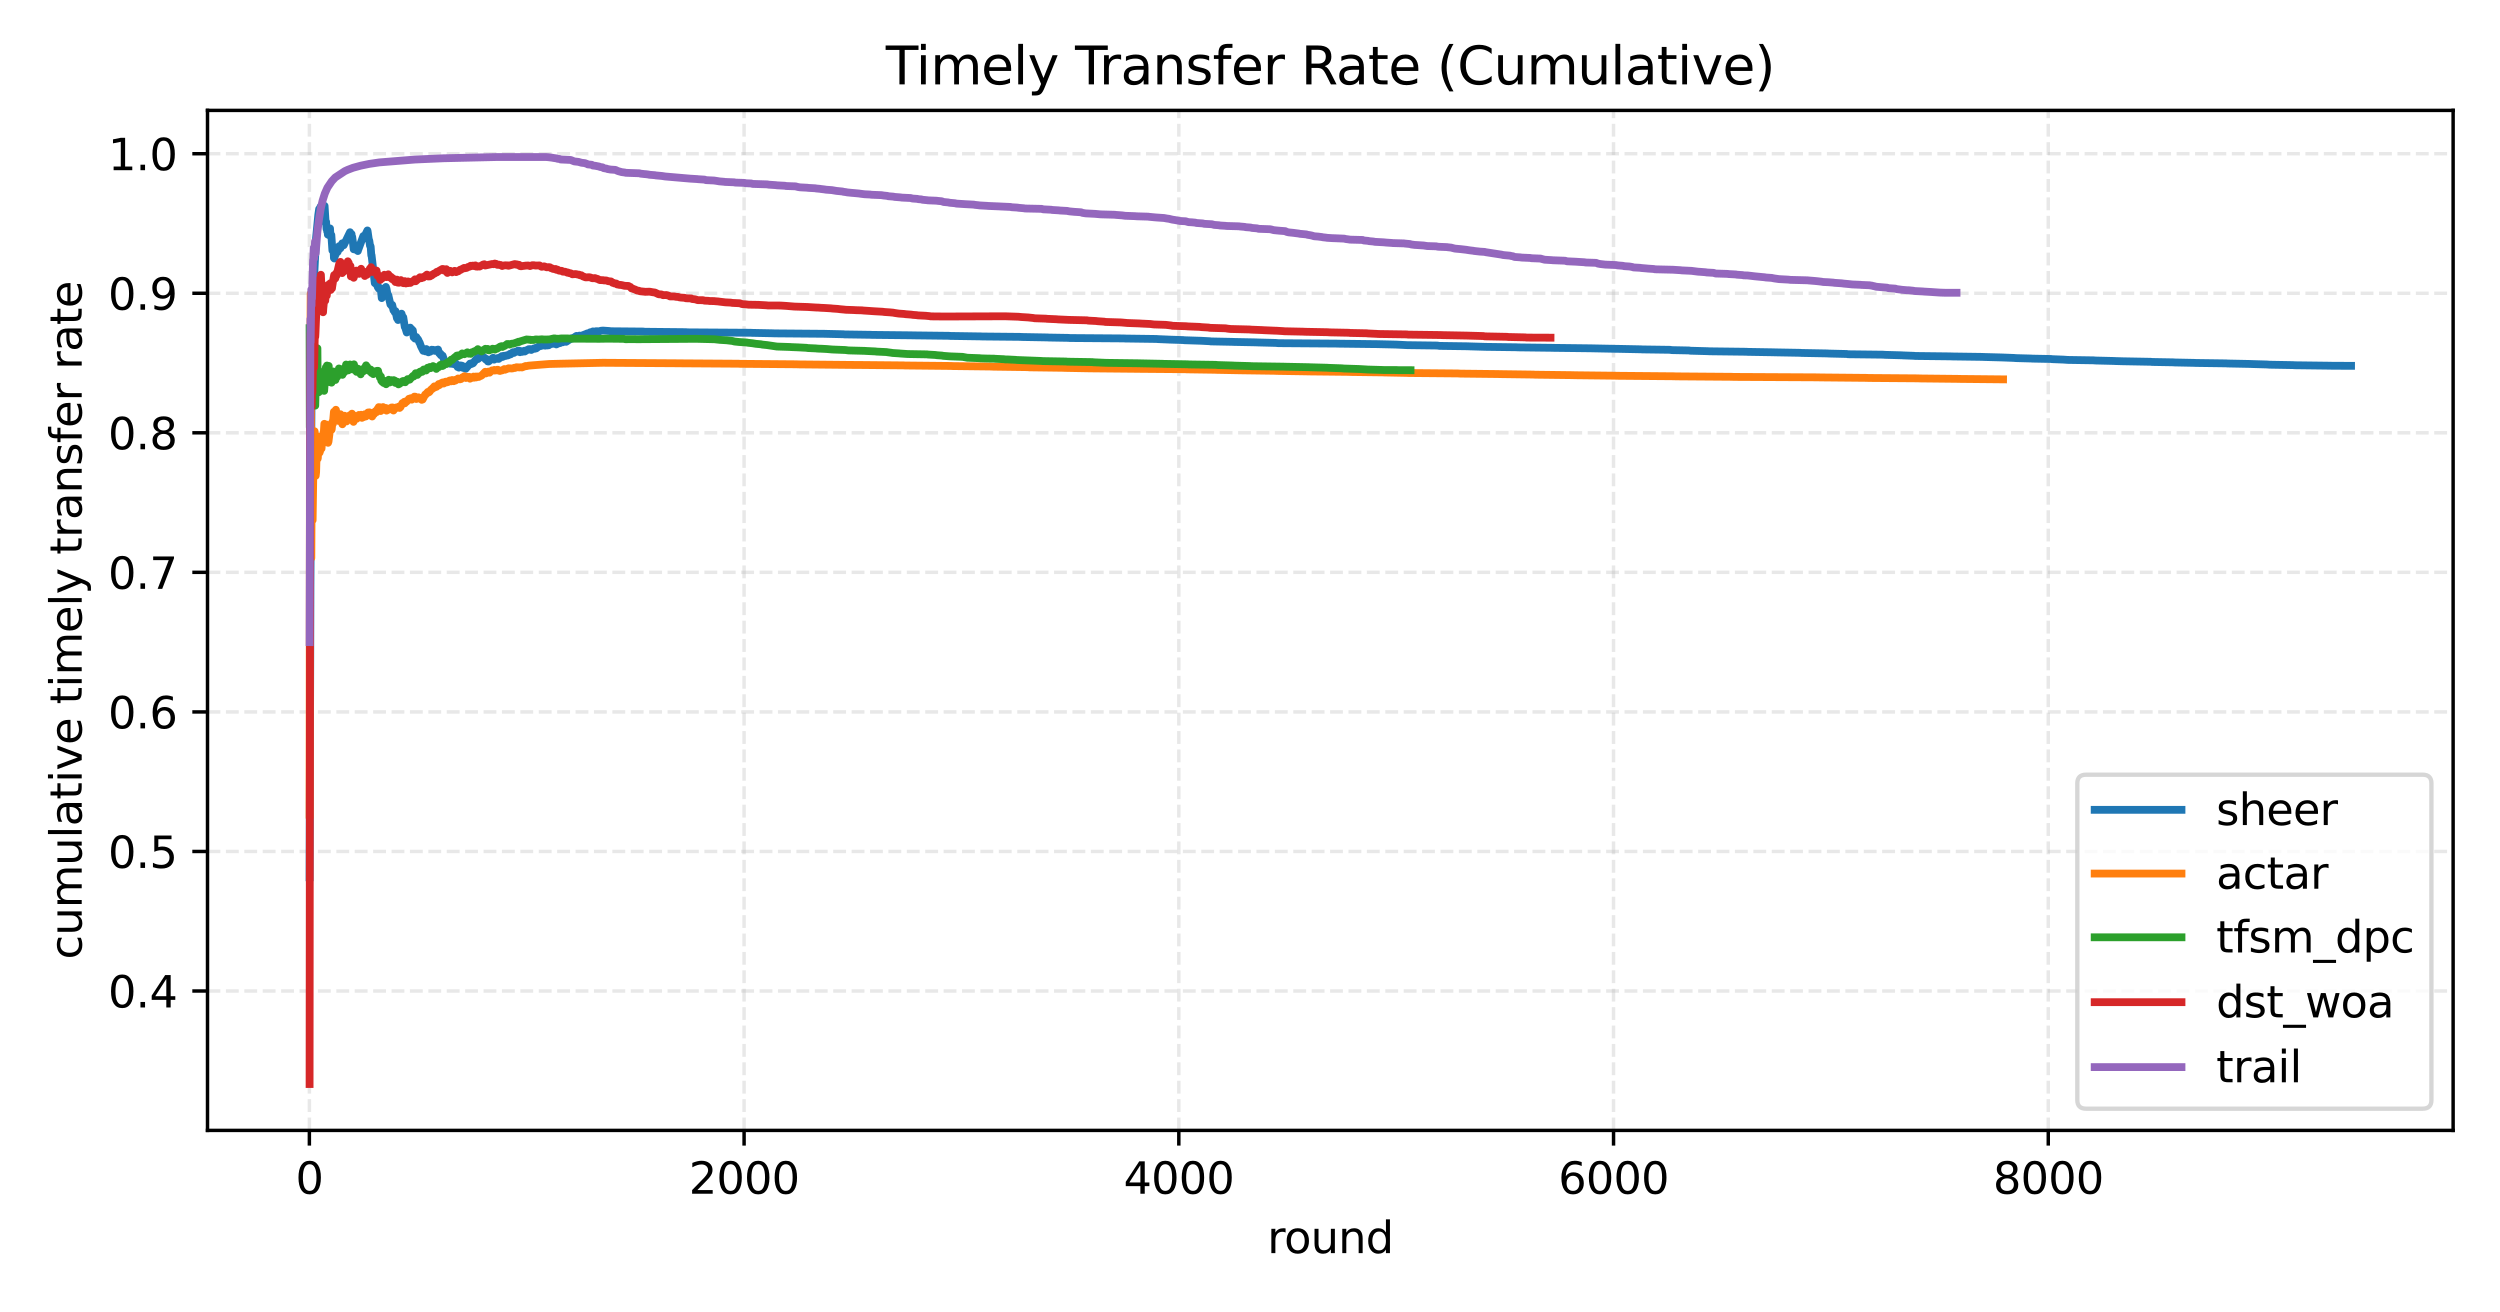 <?xml version="1.0" encoding="utf-8" standalone="no"?>
<!DOCTYPE svg PUBLIC "-//W3C//DTD SVG 1.1//EN"
  "http://www.w3.org/Graphics/SVG/1.1/DTD/svg11.dtd">
<svg xmlns:xlink="http://www.w3.org/1999/xlink" width="576pt" height="302.4pt" viewBox="0 0 576 302.4" xmlns="http://www.w3.org/2000/svg" version="1.1">
 <defs>
  <style type="text/css">*{stroke-linejoin: round; stroke-linecap: butt}</style>
 </defs>
 <g id="figure_1">
  <g id="patch_1">
   <path d="M 0 302.4 
L 576 302.4 
L 576 0 
L 0 0 
z
" style="fill: #ffffff"/>
  </g>
  <g id="axes_1">
   <g id="patch_2">
    <path d="M 47.81 260.44 
L 565.2 260.44 
L 565.2 25.44 
L 47.81 25.44 
z
" style="fill: #ffffff"/>
   </g>
   <g id="matplotlib.axis_1">
    <g id="xtick_1">
     <g id="line2d_1">
      <path d="M 71.278 260.44 
L 71.278 25.44 
" clip-path="url(#pd6253dfb08)" style="fill: none; stroke-dasharray: 2.96,1.28; stroke-dashoffset: 0; stroke: #b0b0b0; stroke-opacity: 0.3; stroke-width: 0.8"/>
     </g>
     <g id="line2d_2">
      <defs>
       <path id="m6e128c64f1" d="M 0 0 
L 0 3.5 
" style="stroke: #000000; stroke-width: 0.8"/>
      </defs>
      <g>
       <use xlink:href="#m6e128c64f1" x="71.278" y="260.44" style="stroke: #000000; stroke-width: 0.8"/>
      </g>
     </g>
     <g id="text_1">
      <!-- 0 -->
      <g transform="translate(68.096 275.038) scale(0.1 -0.1)">
       <defs>
        <path id="DejaVuSans-30" d="M 2034 4250 
Q 1547 4250 1301 3770 
Q 1056 3291 1056 2328 
Q 1056 1369 1301 889 
Q 1547 409 2034 409 
Q 2525 409 2770 889 
Q 3016 1369 3016 2328 
Q 3016 3291 2770 3770 
Q 2525 4250 2034 4250 
z
M 2034 4750 
Q 2819 4750 3233 4129 
Q 3647 3509 3647 2328 
Q 3647 1150 3233 529 
Q 2819 -91 2034 -91 
Q 1250 -91 836 529 
Q 422 1150 422 2328 
Q 422 3509 836 4129 
Q 1250 4750 2034 4750 
z
" transform="scale(0.016)"/>
       </defs>
       <use xlink:href="#DejaVuSans-30"/>
      </g>
     </g>
    </g>
    <g id="xtick_2">
     <g id="line2d_3">
      <path d="M 171.438 260.44 
L 171.438 25.44 
" clip-path="url(#pd6253dfb08)" style="fill: none; stroke-dasharray: 2.96,1.28; stroke-dashoffset: 0; stroke: #b0b0b0; stroke-opacity: 0.3; stroke-width: 0.8"/>
     </g>
     <g id="line2d_4">
      <g>
       <use xlink:href="#m6e128c64f1" x="171.438" y="260.44" style="stroke: #000000; stroke-width: 0.8"/>
      </g>
     </g>
     <g id="text_2">
      <!-- 2000 -->
      <g transform="translate(158.713 275.038) scale(0.1 -0.1)">
       <defs>
        <path id="DejaVuSans-32" d="M 1228 531 
L 3431 531 
L 3431 0 
L 469 0 
L 469 531 
Q 828 903 1448 1529 
Q 2069 2156 2228 2338 
Q 2531 2678 2651 2914 
Q 2772 3150 2772 3378 
Q 2772 3750 2511 3984 
Q 2250 4219 1831 4219 
Q 1534 4219 1204 4116 
Q 875 4013 500 3803 
L 500 4441 
Q 881 4594 1212 4672 
Q 1544 4750 1819 4750 
Q 2544 4750 2975 4387 
Q 3406 4025 3406 3419 
Q 3406 3131 3298 2873 
Q 3191 2616 2906 2266 
Q 2828 2175 2409 1742 
Q 1991 1309 1228 531 
z
" transform="scale(0.016)"/>
       </defs>
       <use xlink:href="#DejaVuSans-32"/>
       <use xlink:href="#DejaVuSans-30" x="63.623"/>
       <use xlink:href="#DejaVuSans-30" x="127.246"/>
       <use xlink:href="#DejaVuSans-30" x="190.869"/>
      </g>
     </g>
    </g>
    <g id="xtick_3">
     <g id="line2d_5">
      <path d="M 271.599 260.44 
L 271.599 25.44 
" clip-path="url(#pd6253dfb08)" style="fill: none; stroke-dasharray: 2.96,1.28; stroke-dashoffset: 0; stroke: #b0b0b0; stroke-opacity: 0.3; stroke-width: 0.8"/>
     </g>
     <g id="line2d_6">
      <g>
       <use xlink:href="#m6e128c64f1" x="271.599" y="260.44" style="stroke: #000000; stroke-width: 0.8"/>
      </g>
     </g>
     <g id="text_3">
      <!-- 4000 -->
      <g transform="translate(258.874 275.038) scale(0.1 -0.1)">
       <defs>
        <path id="DejaVuSans-34" d="M 2419 4116 
L 825 1625 
L 2419 1625 
L 2419 4116 
z
M 2253 4666 
L 3047 4666 
L 3047 1625 
L 3713 1625 
L 3713 1100 
L 3047 1100 
L 3047 0 
L 2419 0 
L 2419 1100 
L 313 1100 
L 313 1709 
L 2253 4666 
z
" transform="scale(0.016)"/>
       </defs>
       <use xlink:href="#DejaVuSans-34"/>
       <use xlink:href="#DejaVuSans-30" x="63.623"/>
       <use xlink:href="#DejaVuSans-30" x="127.246"/>
       <use xlink:href="#DejaVuSans-30" x="190.869"/>
      </g>
     </g>
    </g>
    <g id="xtick_4">
     <g id="line2d_7">
      <path d="M 371.76 260.44 
L 371.76 25.44 
" clip-path="url(#pd6253dfb08)" style="fill: none; stroke-dasharray: 2.96,1.28; stroke-dashoffset: 0; stroke: #b0b0b0; stroke-opacity: 0.3; stroke-width: 0.8"/>
     </g>
     <g id="line2d_8">
      <g>
       <use xlink:href="#m6e128c64f1" x="371.76" y="260.44" style="stroke: #000000; stroke-width: 0.8"/>
      </g>
     </g>
     <g id="text_4">
      <!-- 6000 -->
      <g transform="translate(359.035 275.038) scale(0.1 -0.1)">
       <defs>
        <path id="DejaVuSans-36" d="M 2113 2584 
Q 1688 2584 1439 2293 
Q 1191 2003 1191 1497 
Q 1191 994 1439 701 
Q 1688 409 2113 409 
Q 2538 409 2786 701 
Q 3034 994 3034 1497 
Q 3034 2003 2786 2293 
Q 2538 2584 2113 2584 
z
M 3366 4563 
L 3366 3988 
Q 3128 4100 2886 4159 
Q 2644 4219 2406 4219 
Q 1781 4219 1451 3797 
Q 1122 3375 1075 2522 
Q 1259 2794 1537 2939 
Q 1816 3084 2150 3084 
Q 2853 3084 3261 2657 
Q 3669 2231 3669 1497 
Q 3669 778 3244 343 
Q 2819 -91 2113 -91 
Q 1303 -91 875 529 
Q 447 1150 447 2328 
Q 447 3434 972 4092 
Q 1497 4750 2381 4750 
Q 2619 4750 2861 4703 
Q 3103 4656 3366 4563 
z
" transform="scale(0.016)"/>
       </defs>
       <use xlink:href="#DejaVuSans-36"/>
       <use xlink:href="#DejaVuSans-30" x="63.623"/>
       <use xlink:href="#DejaVuSans-30" x="127.246"/>
       <use xlink:href="#DejaVuSans-30" x="190.869"/>
      </g>
     </g>
    </g>
    <g id="xtick_5">
     <g id="line2d_9">
      <path d="M 471.92 260.44 
L 471.92 25.44 
" clip-path="url(#pd6253dfb08)" style="fill: none; stroke-dasharray: 2.96,1.28; stroke-dashoffset: 0; stroke: #b0b0b0; stroke-opacity: 0.3; stroke-width: 0.8"/>
     </g>
     <g id="line2d_10">
      <g>
       <use xlink:href="#m6e128c64f1" x="471.92" y="260.44" style="stroke: #000000; stroke-width: 0.8"/>
      </g>
     </g>
     <g id="text_5">
      <!-- 8000 -->
      <g transform="translate(459.195 275.038) scale(0.1 -0.1)">
       <defs>
        <path id="DejaVuSans-38" d="M 2034 2216 
Q 1584 2216 1326 1975 
Q 1069 1734 1069 1313 
Q 1069 891 1326 650 
Q 1584 409 2034 409 
Q 2484 409 2743 651 
Q 3003 894 3003 1313 
Q 3003 1734 2745 1975 
Q 2488 2216 2034 2216 
z
M 1403 2484 
Q 997 2584 770 2862 
Q 544 3141 544 3541 
Q 544 4100 942 4425 
Q 1341 4750 2034 4750 
Q 2731 4750 3128 4425 
Q 3525 4100 3525 3541 
Q 3525 3141 3298 2862 
Q 3072 2584 2669 2484 
Q 3125 2378 3379 2068 
Q 3634 1759 3634 1313 
Q 3634 634 3220 271 
Q 2806 -91 2034 -91 
Q 1263 -91 848 271 
Q 434 634 434 1313 
Q 434 1759 690 2068 
Q 947 2378 1403 2484 
z
M 1172 3481 
Q 1172 3119 1398 2916 
Q 1625 2713 2034 2713 
Q 2441 2713 2670 2916 
Q 2900 3119 2900 3481 
Q 2900 3844 2670 4047 
Q 2441 4250 2034 4250 
Q 1625 4250 1398 4047 
Q 1172 3844 1172 3481 
z
" transform="scale(0.016)"/>
       </defs>
       <use xlink:href="#DejaVuSans-38"/>
       <use xlink:href="#DejaVuSans-30" x="63.623"/>
       <use xlink:href="#DejaVuSans-30" x="127.246"/>
       <use xlink:href="#DejaVuSans-30" x="190.869"/>
      </g>
     </g>
    </g>
    <g id="text_6">
     <!-- round -->
     <g transform="translate(291.991 288.717) scale(0.1 -0.1)">
      <defs>
       <path id="DejaVuSans-72" d="M 2631 2963 
Q 2534 3019 2420 3045 
Q 2306 3072 2169 3072 
Q 1681 3072 1420 2755 
Q 1159 2438 1159 1844 
L 1159 0 
L 581 0 
L 581 3500 
L 1159 3500 
L 1159 2956 
Q 1341 3275 1631 3429 
Q 1922 3584 2338 3584 
Q 2397 3584 2469 3576 
Q 2541 3569 2628 3553 
L 2631 2963 
z
" transform="scale(0.016)"/>
       <path id="DejaVuSans-6f" d="M 1959 3097 
Q 1497 3097 1228 2736 
Q 959 2375 959 1747 
Q 959 1119 1226 758 
Q 1494 397 1959 397 
Q 2419 397 2687 759 
Q 2956 1122 2956 1747 
Q 2956 2369 2687 2733 
Q 2419 3097 1959 3097 
z
M 1959 3584 
Q 2709 3584 3137 3096 
Q 3566 2609 3566 1747 
Q 3566 888 3137 398 
Q 2709 -91 1959 -91 
Q 1206 -91 779 398 
Q 353 888 353 1747 
Q 353 2609 779 3096 
Q 1206 3584 1959 3584 
z
" transform="scale(0.016)"/>
       <path id="DejaVuSans-75" d="M 544 1381 
L 544 3500 
L 1119 3500 
L 1119 1403 
Q 1119 906 1312 657 
Q 1506 409 1894 409 
Q 2359 409 2629 706 
Q 2900 1003 2900 1516 
L 2900 3500 
L 3475 3500 
L 3475 0 
L 2900 0 
L 2900 538 
Q 2691 219 2414 64 
Q 2138 -91 1772 -91 
Q 1169 -91 856 284 
Q 544 659 544 1381 
z
M 1991 3584 
L 1991 3584 
z
" transform="scale(0.016)"/>
       <path id="DejaVuSans-6e" d="M 3513 2113 
L 3513 0 
L 2938 0 
L 2938 2094 
Q 2938 2591 2744 2837 
Q 2550 3084 2163 3084 
Q 1697 3084 1428 2787 
Q 1159 2491 1159 1978 
L 1159 0 
L 581 0 
L 581 3500 
L 1159 3500 
L 1159 2956 
Q 1366 3272 1645 3428 
Q 1925 3584 2291 3584 
Q 2894 3584 3203 3211 
Q 3513 2838 3513 2113 
z
" transform="scale(0.016)"/>
       <path id="DejaVuSans-64" d="M 2906 2969 
L 2906 4863 
L 3481 4863 
L 3481 0 
L 2906 0 
L 2906 525 
Q 2725 213 2448 61 
Q 2172 -91 1784 -91 
Q 1150 -91 751 415 
Q 353 922 353 1747 
Q 353 2572 751 3078 
Q 1150 3584 1784 3584 
Q 2172 3584 2448 3432 
Q 2725 3281 2906 2969 
z
M 947 1747 
Q 947 1113 1208 752 
Q 1469 391 1925 391 
Q 2381 391 2643 752 
Q 2906 1113 2906 1747 
Q 2906 2381 2643 2742 
Q 2381 3103 1925 3103 
Q 1469 3103 1208 2742 
Q 947 2381 947 1747 
z
" transform="scale(0.016)"/>
      </defs>
      <use xlink:href="#DejaVuSans-72"/>
      <use xlink:href="#DejaVuSans-6f" x="38.863"/>
      <use xlink:href="#DejaVuSans-75" x="100.045"/>
      <use xlink:href="#DejaVuSans-6e" x="163.424"/>
      <use xlink:href="#DejaVuSans-64" x="226.803"/>
     </g>
    </g>
   </g>
   <g id="matplotlib.axis_2">
    <g id="ytick_1">
     <g id="line2d_11">
      <path d="M 47.81 228.324 
L 565.2 228.324 
" clip-path="url(#pd6253dfb08)" style="fill: none; stroke-dasharray: 2.96,1.28; stroke-dashoffset: 0; stroke: #b0b0b0; stroke-opacity: 0.3; stroke-width: 0.8"/>
     </g>
     <g id="line2d_12">
      <defs>
       <path id="mb308288260" d="M 0 0 
L -3.5 0 
" style="stroke: #000000; stroke-width: 0.8"/>
      </defs>
      <g>
       <use xlink:href="#mb308288260" x="47.81" y="228.324" style="stroke: #000000; stroke-width: 0.8"/>
      </g>
     </g>
     <g id="text_7">
      <!-- 0.4 -->
      <g transform="translate(24.907 232.123) scale(0.1 -0.1)">
       <defs>
        <path id="DejaVuSans-2e" d="M 684 794 
L 1344 794 
L 1344 0 
L 684 0 
L 684 794 
z
" transform="scale(0.016)"/>
       </defs>
       <use xlink:href="#DejaVuSans-30"/>
       <use xlink:href="#DejaVuSans-2e" x="63.623"/>
       <use xlink:href="#DejaVuSans-34" x="95.41"/>
      </g>
     </g>
    </g>
    <g id="ytick_2">
     <g id="line2d_13">
      <path d="M 47.81 196.173 
L 565.2 196.173 
" clip-path="url(#pd6253dfb08)" style="fill: none; stroke-dasharray: 2.96,1.28; stroke-dashoffset: 0; stroke: #b0b0b0; stroke-opacity: 0.3; stroke-width: 0.8"/>
     </g>
     <g id="line2d_14">
      <g>
       <use xlink:href="#mb308288260" x="47.81" y="196.173" style="stroke: #000000; stroke-width: 0.8"/>
      </g>
     </g>
     <g id="text_8">
      <!-- 0.5 -->
      <g transform="translate(24.907 199.972) scale(0.1 -0.1)">
       <defs>
        <path id="DejaVuSans-35" d="M 691 4666 
L 3169 4666 
L 3169 4134 
L 1269 4134 
L 1269 2991 
Q 1406 3038 1543 3061 
Q 1681 3084 1819 3084 
Q 2600 3084 3056 2656 
Q 3513 2228 3513 1497 
Q 3513 744 3044 326 
Q 2575 -91 1722 -91 
Q 1428 -91 1123 -41 
Q 819 9 494 109 
L 494 744 
Q 775 591 1075 516 
Q 1375 441 1709 441 
Q 2250 441 2565 725 
Q 2881 1009 2881 1497 
Q 2881 1984 2565 2268 
Q 2250 2553 1709 2553 
Q 1456 2553 1204 2497 
Q 953 2441 691 2322 
L 691 4666 
z
" transform="scale(0.016)"/>
       </defs>
       <use xlink:href="#DejaVuSans-30"/>
       <use xlink:href="#DejaVuSans-2e" x="63.623"/>
       <use xlink:href="#DejaVuSans-35" x="95.41"/>
      </g>
     </g>
    </g>
    <g id="ytick_3">
     <g id="line2d_15">
      <path d="M 47.81 164.022 
L 565.2 164.022 
" clip-path="url(#pd6253dfb08)" style="fill: none; stroke-dasharray: 2.96,1.28; stroke-dashoffset: 0; stroke: #b0b0b0; stroke-opacity: 0.3; stroke-width: 0.8"/>
     </g>
     <g id="line2d_16">
      <g>
       <use xlink:href="#mb308288260" x="47.81" y="164.022" style="stroke: #000000; stroke-width: 0.8"/>
      </g>
     </g>
     <g id="text_9">
      <!-- 0.6 -->
      <g transform="translate(24.907 167.821) scale(0.1 -0.1)">
       <use xlink:href="#DejaVuSans-30"/>
       <use xlink:href="#DejaVuSans-2e" x="63.623"/>
       <use xlink:href="#DejaVuSans-36" x="95.41"/>
      </g>
     </g>
    </g>
    <g id="ytick_4">
     <g id="line2d_17">
      <path d="M 47.81 131.871 
L 565.2 131.871 
" clip-path="url(#pd6253dfb08)" style="fill: none; stroke-dasharray: 2.96,1.28; stroke-dashoffset: 0; stroke: #b0b0b0; stroke-opacity: 0.3; stroke-width: 0.8"/>
     </g>
     <g id="line2d_18">
      <g>
       <use xlink:href="#mb308288260" x="47.81" y="131.871" style="stroke: #000000; stroke-width: 0.8"/>
      </g>
     </g>
     <g id="text_10">
      <!-- 0.7 -->
      <g transform="translate(24.907 135.67) scale(0.1 -0.1)">
       <defs>
        <path id="DejaVuSans-37" d="M 525 4666 
L 3525 4666 
L 3525 4397 
L 1831 0 
L 1172 0 
L 2766 4134 
L 525 4134 
L 525 4666 
z
" transform="scale(0.016)"/>
       </defs>
       <use xlink:href="#DejaVuSans-30"/>
       <use xlink:href="#DejaVuSans-2e" x="63.623"/>
       <use xlink:href="#DejaVuSans-37" x="95.41"/>
      </g>
     </g>
    </g>
    <g id="ytick_5">
     <g id="line2d_19">
      <path d="M 47.81 99.719 
L 565.2 99.719 
" clip-path="url(#pd6253dfb08)" style="fill: none; stroke-dasharray: 2.96,1.28; stroke-dashoffset: 0; stroke: #b0b0b0; stroke-opacity: 0.3; stroke-width: 0.8"/>
     </g>
     <g id="line2d_20">
      <g>
       <use xlink:href="#mb308288260" x="47.81" y="99.719" style="stroke: #000000; stroke-width: 0.8"/>
      </g>
     </g>
     <g id="text_11">
      <!-- 0.8 -->
      <g transform="translate(24.907 103.519) scale(0.1 -0.1)">
       <use xlink:href="#DejaVuSans-30"/>
       <use xlink:href="#DejaVuSans-2e" x="63.623"/>
       <use xlink:href="#DejaVuSans-38" x="95.41"/>
      </g>
     </g>
    </g>
    <g id="ytick_6">
     <g id="line2d_21">
      <path d="M 47.81 67.568 
L 565.2 67.568 
" clip-path="url(#pd6253dfb08)" style="fill: none; stroke-dasharray: 2.96,1.28; stroke-dashoffset: 0; stroke: #b0b0b0; stroke-opacity: 0.3; stroke-width: 0.8"/>
     </g>
     <g id="line2d_22">
      <g>
       <use xlink:href="#mb308288260" x="47.81" y="67.568" style="stroke: #000000; stroke-width: 0.8"/>
      </g>
     </g>
     <g id="text_12">
      <!-- 0.9 -->
      <g transform="translate(24.907 71.367) scale(0.1 -0.1)">
       <defs>
        <path id="DejaVuSans-39" d="M 703 97 
L 703 672 
Q 941 559 1184 500 
Q 1428 441 1663 441 
Q 2288 441 2617 861 
Q 2947 1281 2994 2138 
Q 2813 1869 2534 1725 
Q 2256 1581 1919 1581 
Q 1219 1581 811 2004 
Q 403 2428 403 3163 
Q 403 3881 828 4315 
Q 1253 4750 1959 4750 
Q 2769 4750 3195 4129 
Q 3622 3509 3622 2328 
Q 3622 1225 3098 567 
Q 2575 -91 1691 -91 
Q 1453 -91 1209 -44 
Q 966 3 703 97 
z
M 1959 2075 
Q 2384 2075 2632 2365 
Q 2881 2656 2881 3163 
Q 2881 3666 2632 3958 
Q 2384 4250 1959 4250 
Q 1534 4250 1286 3958 
Q 1038 3666 1038 3163 
Q 1038 2656 1286 2365 
Q 1534 2075 1959 2075 
z
" transform="scale(0.016)"/>
       </defs>
       <use xlink:href="#DejaVuSans-30"/>
       <use xlink:href="#DejaVuSans-2e" x="63.623"/>
       <use xlink:href="#DejaVuSans-39" x="95.41"/>
      </g>
     </g>
    </g>
    <g id="ytick_7">
     <g id="line2d_23">
      <path d="M 47.81 35.417 
L 565.2 35.417 
" clip-path="url(#pd6253dfb08)" style="fill: none; stroke-dasharray: 2.96,1.28; stroke-dashoffset: 0; stroke: #b0b0b0; stroke-opacity: 0.3; stroke-width: 0.8"/>
     </g>
     <g id="line2d_24">
      <g>
       <use xlink:href="#mb308288260" x="47.81" y="35.417" style="stroke: #000000; stroke-width: 0.8"/>
      </g>
     </g>
     <g id="text_13">
      <!-- 1.0 -->
      <g transform="translate(24.907 39.216) scale(0.1 -0.1)">
       <defs>
        <path id="DejaVuSans-31" d="M 794 531 
L 1825 531 
L 1825 4091 
L 703 3866 
L 703 4441 
L 1819 4666 
L 2450 4666 
L 2450 531 
L 3481 531 
L 3481 0 
L 794 0 
L 794 531 
z
" transform="scale(0.016)"/>
       </defs>
       <use xlink:href="#DejaVuSans-31"/>
       <use xlink:href="#DejaVuSans-2e" x="63.623"/>
       <use xlink:href="#DejaVuSans-30" x="95.41"/>
      </g>
     </g>
    </g>
    <g id="text_14">
     <!-- cumulative timely transfer rate -->
     <g transform="translate(18.827 221.049) rotate(-90) scale(0.1 -0.1)">
      <defs>
       <path id="DejaVuSans-63" d="M 3122 3366 
L 3122 2828 
Q 2878 2963 2633 3030 
Q 2388 3097 2138 3097 
Q 1578 3097 1268 2742 
Q 959 2388 959 1747 
Q 959 1106 1268 751 
Q 1578 397 2138 397 
Q 2388 397 2633 464 
Q 2878 531 3122 666 
L 3122 134 
Q 2881 22 2623 -34 
Q 2366 -91 2075 -91 
Q 1284 -91 818 406 
Q 353 903 353 1747 
Q 353 2603 823 3093 
Q 1294 3584 2113 3584 
Q 2378 3584 2631 3529 
Q 2884 3475 3122 3366 
z
" transform="scale(0.016)"/>
       <path id="DejaVuSans-6d" d="M 3328 2828 
Q 3544 3216 3844 3400 
Q 4144 3584 4550 3584 
Q 5097 3584 5394 3201 
Q 5691 2819 5691 2113 
L 5691 0 
L 5113 0 
L 5113 2094 
Q 5113 2597 4934 2840 
Q 4756 3084 4391 3084 
Q 3944 3084 3684 2787 
Q 3425 2491 3425 1978 
L 3425 0 
L 2847 0 
L 2847 2094 
Q 2847 2600 2669 2842 
Q 2491 3084 2119 3084 
Q 1678 3084 1418 2786 
Q 1159 2488 1159 1978 
L 1159 0 
L 581 0 
L 581 3500 
L 1159 3500 
L 1159 2956 
Q 1356 3278 1631 3431 
Q 1906 3584 2284 3584 
Q 2666 3584 2933 3390 
Q 3200 3197 3328 2828 
z
" transform="scale(0.016)"/>
       <path id="DejaVuSans-6c" d="M 603 4863 
L 1178 4863 
L 1178 0 
L 603 0 
L 603 4863 
z
" transform="scale(0.016)"/>
       <path id="DejaVuSans-61" d="M 2194 1759 
Q 1497 1759 1228 1600 
Q 959 1441 959 1056 
Q 959 750 1161 570 
Q 1363 391 1709 391 
Q 2188 391 2477 730 
Q 2766 1069 2766 1631 
L 2766 1759 
L 2194 1759 
z
M 3341 1997 
L 3341 0 
L 2766 0 
L 2766 531 
Q 2569 213 2275 61 
Q 1981 -91 1556 -91 
Q 1019 -91 701 211 
Q 384 513 384 1019 
Q 384 1609 779 1909 
Q 1175 2209 1959 2209 
L 2766 2209 
L 2766 2266 
Q 2766 2663 2505 2880 
Q 2244 3097 1772 3097 
Q 1472 3097 1187 3025 
Q 903 2953 641 2809 
L 641 3341 
Q 956 3463 1253 3523 
Q 1550 3584 1831 3584 
Q 2591 3584 2966 3190 
Q 3341 2797 3341 1997 
z
" transform="scale(0.016)"/>
       <path id="DejaVuSans-74" d="M 1172 4494 
L 1172 3500 
L 2356 3500 
L 2356 3053 
L 1172 3053 
L 1172 1153 
Q 1172 725 1289 603 
Q 1406 481 1766 481 
L 2356 481 
L 2356 0 
L 1766 0 
Q 1100 0 847 248 
Q 594 497 594 1153 
L 594 3053 
L 172 3053 
L 172 3500 
L 594 3500 
L 594 4494 
L 1172 4494 
z
" transform="scale(0.016)"/>
       <path id="DejaVuSans-69" d="M 603 3500 
L 1178 3500 
L 1178 0 
L 603 0 
L 603 3500 
z
M 603 4863 
L 1178 4863 
L 1178 4134 
L 603 4134 
L 603 4863 
z
" transform="scale(0.016)"/>
       <path id="DejaVuSans-76" d="M 191 3500 
L 800 3500 
L 1894 563 
L 2988 3500 
L 3597 3500 
L 2284 0 
L 1503 0 
L 191 3500 
z
" transform="scale(0.016)"/>
       <path id="DejaVuSans-65" d="M 3597 1894 
L 3597 1613 
L 953 1613 
Q 991 1019 1311 708 
Q 1631 397 2203 397 
Q 2534 397 2845 478 
Q 3156 559 3463 722 
L 3463 178 
Q 3153 47 2828 -22 
Q 2503 -91 2169 -91 
Q 1331 -91 842 396 
Q 353 884 353 1716 
Q 353 2575 817 3079 
Q 1281 3584 2069 3584 
Q 2775 3584 3186 3129 
Q 3597 2675 3597 1894 
z
M 3022 2063 
Q 3016 2534 2758 2815 
Q 2500 3097 2075 3097 
Q 1594 3097 1305 2825 
Q 1016 2553 972 2059 
L 3022 2063 
z
" transform="scale(0.016)"/>
       <path id="DejaVuSans-20" transform="scale(0.016)"/>
       <path id="DejaVuSans-79" d="M 2059 -325 
Q 1816 -950 1584 -1140 
Q 1353 -1331 966 -1331 
L 506 -1331 
L 506 -850 
L 844 -850 
Q 1081 -850 1212 -737 
Q 1344 -625 1503 -206 
L 1606 56 
L 191 3500 
L 800 3500 
L 1894 763 
L 2988 3500 
L 3597 3500 
L 2059 -325 
z
" transform="scale(0.016)"/>
       <path id="DejaVuSans-73" d="M 2834 3397 
L 2834 2853 
Q 2591 2978 2328 3040 
Q 2066 3103 1784 3103 
Q 1356 3103 1142 2972 
Q 928 2841 928 2578 
Q 928 2378 1081 2264 
Q 1234 2150 1697 2047 
L 1894 2003 
Q 2506 1872 2764 1633 
Q 3022 1394 3022 966 
Q 3022 478 2636 193 
Q 2250 -91 1575 -91 
Q 1294 -91 989 -36 
Q 684 19 347 128 
L 347 722 
Q 666 556 975 473 
Q 1284 391 1588 391 
Q 1994 391 2212 530 
Q 2431 669 2431 922 
Q 2431 1156 2273 1281 
Q 2116 1406 1581 1522 
L 1381 1569 
Q 847 1681 609 1914 
Q 372 2147 372 2553 
Q 372 3047 722 3315 
Q 1072 3584 1716 3584 
Q 2034 3584 2315 3537 
Q 2597 3491 2834 3397 
z
" transform="scale(0.016)"/>
       <path id="DejaVuSans-66" d="M 2375 4863 
L 2375 4384 
L 1825 4384 
Q 1516 4384 1395 4259 
Q 1275 4134 1275 3809 
L 1275 3500 
L 2222 3500 
L 2222 3053 
L 1275 3053 
L 1275 0 
L 697 0 
L 697 3053 
L 147 3053 
L 147 3500 
L 697 3500 
L 697 3744 
Q 697 4328 969 4595 
Q 1241 4863 1831 4863 
L 2375 4863 
z
" transform="scale(0.016)"/>
      </defs>
      <use xlink:href="#DejaVuSans-63"/>
      <use xlink:href="#DejaVuSans-75" x="54.98"/>
      <use xlink:href="#DejaVuSans-6d" x="118.359"/>
      <use xlink:href="#DejaVuSans-75" x="215.771"/>
      <use xlink:href="#DejaVuSans-6c" x="279.15"/>
      <use xlink:href="#DejaVuSans-61" x="306.934"/>
      <use xlink:href="#DejaVuSans-74" x="368.213"/>
      <use xlink:href="#DejaVuSans-69" x="407.422"/>
      <use xlink:href="#DejaVuSans-76" x="435.205"/>
      <use xlink:href="#DejaVuSans-65" x="494.385"/>
      <use xlink:href="#DejaVuSans-20" x="555.908"/>
      <use xlink:href="#DejaVuSans-74" x="587.695"/>
      <use xlink:href="#DejaVuSans-69" x="626.904"/>
      <use xlink:href="#DejaVuSans-6d" x="654.688"/>
      <use xlink:href="#DejaVuSans-65" x="752.1"/>
      <use xlink:href="#DejaVuSans-6c" x="813.623"/>
      <use xlink:href="#DejaVuSans-79" x="841.406"/>
      <use xlink:href="#DejaVuSans-20" x="900.586"/>
      <use xlink:href="#DejaVuSans-74" x="932.373"/>
      <use xlink:href="#DejaVuSans-72" x="971.582"/>
      <use xlink:href="#DejaVuSans-61" x="1012.695"/>
      <use xlink:href="#DejaVuSans-6e" x="1073.975"/>
      <use xlink:href="#DejaVuSans-73" x="1137.354"/>
      <use xlink:href="#DejaVuSans-66" x="1189.453"/>
      <use xlink:href="#DejaVuSans-65" x="1224.658"/>
      <use xlink:href="#DejaVuSans-72" x="1286.182"/>
      <use xlink:href="#DejaVuSans-20" x="1327.295"/>
      <use xlink:href="#DejaVuSans-72" x="1359.082"/>
      <use xlink:href="#DejaVuSans-61" x="1400.195"/>
      <use xlink:href="#DejaVuSans-74" x="1461.475"/>
      <use xlink:href="#DejaVuSans-65" x="1500.684"/>
     </g>
    </g>
   </g>
   <g id="line2d_25">
    <path d="M 71.328 202.127 
L 71.528 134.793 
L 71.778 91.46 
L 72.079 71.351 
L 72.429 62.642 
L 72.83 54.763 
L 73.331 49.542 
L 73.531 48.156 
L 73.581 49.01 
L 73.631 48.681 
L 73.832 47.65 
L 73.982 49.873 
L 74.032 49.619 
L 74.333 48.251 
L 74.383 48.904 
L 74.433 48.715 
L 74.783 47.44 
L 75.034 51.43 
L 75.134 51.096 
L 75.234 52.754 
L 75.284 52.58 
L 75.334 52.392 
L 75.384 53.325 
L 75.434 53.169 
L 75.484 53.007 
L 75.534 54.055 
L 75.585 53.898 
L 75.635 53.708 
L 75.685 54.128 
L 75.785 54.097 
L 76.035 52.626 
L 76.135 54.274 
L 76.186 54.069 
L 76.236 54.586 
L 76.286 54.383 
L 76.336 54.14 
L 76.586 57.699 
L 76.686 57.174 
L 76.736 57.566 
L 76.786 57.273 
L 76.837 57.156 
L 76.937 59.452 
L 76.987 59.22 
L 77.037 59.558 
L 77.087 59.273 
L 77.287 58.434 
L 77.337 58.636 
L 77.488 57.85 
L 77.538 58.044 
L 77.588 58.164 
L 77.738 57.855 
L 77.788 58.043 
L 77.838 57.821 
L 78.139 56.721 
L 78.189 57.409 
L 78.239 57.306 
L 78.389 56.934 
L 78.439 57.191 
L 78.489 57.064 
L 78.84 56.072 
L 78.94 56.481 
L 78.99 56.355 
L 79.14 55.968 
L 79.19 56.502 
L 79.24 56.4 
L 80.643 53.505 
L 80.693 54.262 
L 80.743 54.133 
L 80.843 53.848 
L 80.893 54.209 
L 80.943 54.077 
L 80.993 53.917 
L 81.043 54.754 
L 81.093 54.646 
L 81.143 54.548 
L 81.344 56.105 
L 81.494 57.431 
L 81.594 57.257 
L 81.644 57.442 
L 81.694 57.296 
L 81.845 56.974 
L 81.895 57.525 
L 81.945 57.418 
L 82.245 56.572 
L 82.295 57.282 
L 82.345 57.155 
L 82.395 57.023 
L 82.446 57.838 
L 82.496 57.661 
L 83.698 54.395 
L 83.748 54.977 
L 83.798 54.845 
L 84.649 53.097 
L 84.699 53.301 
L 85 55.42 
L 85.05 55.347 
L 85.1 55.555 
L 85.25 56.619 
L 85.3 56.547 
L 85.4 56.82 
L 85.551 58.84 
L 85.601 58.757 
L 86.352 65.232 
L 86.452 64.934 
L 86.552 65.376 
L 86.602 65.214 
L 86.803 64.689 
L 87.003 66.094 
L 87.153 66.327 
L 87.303 66.528 
L 87.404 66.263 
L 87.454 66.585 
L 87.504 66.475 
L 87.554 66.36 
L 87.604 66.463 
L 87.754 66.729 
L 87.954 68.681 
L 88.004 68.584 
L 88.205 67.919 
L 88.505 66.731 
L 88.555 66.847 
L 88.605 66.992 
L 88.656 66.825 
L 88.906 66.109 
L 89.056 66.569 
L 89.307 68.002 
L 89.407 67.9 
L 89.457 67.966 
L 89.958 70.146 
L 90.008 70.121 
L 90.208 70.44 
L 90.358 70.239 
L 90.659 71.498 
L 90.709 71.406 
L 90.959 71.956 
L 91.059 71.788 
L 91.109 71.669 
L 91.46 73.323 
L 91.51 73.366 
L 91.61 73.116 
L 91.71 73.732 
L 91.761 73.624 
L 92.512 72.27 
L 92.762 73.141 
L 92.912 73.095 
L 93.263 75.344 
L 93.313 75.267 
L 93.714 76.607 
L 94.014 76.039 
L 94.164 76.062 
L 94.515 75.49 
L 94.665 75.982 
L 94.715 75.889 
L 94.865 75.864 
L 94.916 75.952 
L 94.966 76.387 
L 95.016 76.316 
L 95.116 76.12 
L 95.316 77.726 
L 95.416 77.597 
L 95.466 77.683 
L 95.617 78.012 
L 95.667 77.905 
L 95.717 77.779 
L 95.767 77.956 
L 95.817 77.856 
L 95.917 77.646 
L 95.967 77.733 
L 96.218 78.241 
L 96.268 78.126 
L 96.418 78.386 
L 96.618 78.929 
L 96.668 78.881 
L 96.969 79.736 
L 97.52 80.831 
L 97.72 80.492 
L 98.021 80.958 
L 98.221 80.422 
L 98.271 80.645 
L 98.371 80.531 
L 98.521 80.853 
L 98.571 80.788 
L 98.722 81.178 
L 99.072 80.82 
L 99.122 81.028 
L 99.172 80.908 
L 99.473 80.574 
L 99.623 80.774 
L 99.773 80.663 
L 99.823 80.603 
L 99.874 80.704 
L 100.024 80.748 
L 100.174 80.836 
L 100.474 80.83 
L 100.575 80.711 
L 100.625 80.6 
L 100.675 80.744 
L 100.925 80.538 
L 101.126 81.283 
L 101.176 81.39 
L 101.226 81.309 
L 101.326 81.448 
L 101.376 81.596 
L 101.426 81.546 
L 101.476 81.473 
L 101.576 81.847 
L 101.626 81.827 
L 101.927 81.936 
L 101.977 81.945 
L 102.277 82.819 
L 102.327 82.851 
L 102.528 83.404 
L 102.578 83.393 
L 102.728 83.668 
L 102.778 83.797 
L 102.828 83.69 
L 103.029 83.59 
L 103.079 83.614 
L 103.229 83.4 
L 103.329 83.572 
L 103.379 83.518 
L 103.429 83.446 
L 103.479 83.491 
L 103.73 83.802 
L 103.78 83.725 
L 103.98 83.553 
L 104.18 83.828 
L 104.231 83.798 
L 104.531 83.575 
L 104.631 83.925 
L 104.681 83.849 
L 104.882 83.659 
L 104.932 83.628 
L 105.082 84.043 
L 105.182 84.15 
L 105.332 84.014 
L 105.432 84.564 
L 105.483 84.459 
L 105.633 84.571 
L 105.733 84.701 
L 105.783 84.598 
L 105.983 84.413 
L 106.134 84.195 
L 106.234 84.467 
L 106.284 84.381 
L 106.434 84.251 
L 106.684 84.761 
L 106.735 84.7 
L 106.935 84.454 
L 107.085 84.723 
L 107.285 84.971 
L 108.237 83.857 
L 108.287 83.779 
L 108.337 83.948 
L 108.387 83.928 
L 108.487 83.791 
L 108.537 83.895 
L 108.588 83.855 
L 108.738 83.655 
L 108.788 83.794 
L 108.838 83.735 
L 108.988 83.699 
L 109.389 83.168 
L 109.99 82.474 
L 110.09 82.737 
L 110.14 82.715 
L 110.791 82.084 
L 110.841 82.146 
L 110.991 82.296 
L 111.292 82.185 
L 111.442 82.4 
L 111.592 82.397 
L 111.893 82.815 
L 112.043 82.675 
L 112.143 82.902 
L 112.193 82.879 
L 112.243 82.833 
L 112.394 83.269 
L 112.544 83.297 
L 112.644 83.234 
L 112.894 82.997 
L 113.045 82.921 
L 113.545 82.464 
L 113.596 82.572 
L 113.646 82.515 
L 113.696 82.454 
L 113.846 82.859 
L 114.096 82.622 
L 114.547 82.677 
L 114.697 82.488 
L 114.898 82.689 
L 115.148 82.35 
L 115.198 82.464 
L 115.248 82.395 
L 115.599 82.059 
L 115.649 82.183 
L 115.699 82.104 
L 115.749 82.042 
L 115.799 82.238 
L 115.849 82.183 
L 116.049 81.978 
L 116.1 82.1 
L 116.15 82.056 
L 116.5 81.924 
L 116.55 81.996 
L 116.6 81.953 
L 116.851 81.833 
L 117.001 81.892 
L 117.201 81.802 
L 117.301 81.751 
L 117.502 81.525 
L 117.652 81.64 
L 118.203 81.141 
L 118.353 81.262 
L 118.403 81.313 
L 118.453 81.246 
L 118.553 81.186 
L 118.754 81.058 
L 118.904 81.08 
L 119.355 80.784 
L 119.405 80.834 
L 119.455 80.775 
L 119.655 80.816 
L 119.805 81.151 
L 120.156 80.909 
L 120.306 81.066 
L 120.807 80.809 
L 120.907 80.989 
L 120.957 80.957 
L 121.458 80.631 
L 121.709 80.561 
L 121.809 80.455 
L 121.859 80.566 
L 122.109 80.431 
L 122.259 80.499 
L 122.36 80.589 
L 122.41 80.628 
L 122.46 80.559 
L 122.81 80.36 
L 122.86 80.411 
L 122.91 80.349 
L 123.011 80.275 
L 123.061 80.356 
L 123.111 80.312 
L 123.161 80.257 
L 123.211 80.356 
L 123.461 80.136 
L 123.511 80.284 
L 123.562 80.255 
L 124.263 79.722 
L 124.413 79.581 
L 124.563 79.733 
L 124.713 79.6 
L 124.763 79.657 
L 125.515 79.522 
L 125.615 79.64 
L 125.665 79.607 
L 125.915 79.442 
L 126.116 79.596 
L 126.316 79.489 
L 126.366 79.442 
L 126.416 79.555 
L 126.466 79.517 
L 126.967 79.2 
L 127.067 79.242 
L 127.217 79.215 
L 127.318 79.23 
L 127.668 79.115 
L 127.818 79.168 
L 127.919 79.171 
L 128.169 79.356 
L 128.97 78.972 
L 129.02 79.051 
L 129.07 79.016 
L 129.471 78.831 
L 129.671 78.858 
L 129.872 78.711 
L 129.972 78.734 
L 130.372 78.595 
L 130.423 78.754 
L 130.473 78.734 
L 131.624 77.963 
L 131.775 78.011 
L 132.125 77.813 
L 132.275 77.766 
L 132.726 77.454 
L 132.826 77.395 
L 133.027 77.5 
L 133.528 77.323 
L 133.728 77.449 
L 135.03 76.944 
L 135.33 76.807 
L 135.581 76.785 
L 135.681 76.774 
L 135.981 76.56 
L 136.082 76.602 
L 136.632 76.353 
L 136.933 76.455 
L 137.233 76.339 
L 137.334 76.307 
L 137.384 76.462 
L 137.434 76.432 
L 137.734 76.311 
L 137.935 76.417 
L 138.435 76.208 
L 138.936 76.168 
L 140.338 76.264 
L 140.789 76.32 
L 148.251 76.388 
L 148.451 76.435 
L 158.017 76.531 
L 158.417 76.569 
L 172.941 76.668 
L 173.241 76.691 
L 178.099 76.79 
L 178.45 76.808 
L 190.018 76.908 
L 190.469 76.922 
L 194.325 77.013 
L 194.575 77.046 
L 200.535 77.138 
L 200.886 77.157 
L 209.9 77.255 
L 210.351 77.268 
L 218.664 77.37 
L 218.914 77.398 
L 225.976 77.508 
L 226.326 77.527 
L 235.09 77.616 
L 235.391 77.639 
L 241.35 77.747 
L 241.651 77.77 
L 246.208 77.849 
L 246.459 77.881 
L 258.929 77.974 
L 259.229 77.997 
L 266.491 78.099 
L 266.741 78.127 
L 269.195 78.233 
L 269.546 78.251 
L 272.601 78.35 
L 272.901 78.388 
L 276.206 78.496 
L 276.657 78.51 
L 278.76 78.62 
L 278.961 78.661 
L 283.919 78.764 
L 284.269 78.78 
L 289.378 78.881 
L 289.728 78.899 
L 293.935 79.01 
L 294.536 79.065 
L 308.007 79.165 
L 308.458 79.179 
L 316.471 79.281 
L 317.072 79.284 
L 321.629 79.392 
L 324.233 79.522 
L 331.145 79.615 
L 331.645 79.692 
L 338.206 79.785 
L 338.556 79.804 
L 341.962 79.906 
L 342.413 79.917 
L 349.424 80.012 
L 349.724 80.035 
L 357.487 80.134 
L 357.938 80.147 
L 366.601 80.252 
L 367.052 80.263 
L 372.26 80.367 
L 372.912 80.376 
L 378.07 80.482 
L 378.37 80.505 
L 384.781 80.597 
L 385.181 80.665 
L 389.138 80.746 
L 389.438 80.805 
L 393.394 80.912 
L 393.895 80.939 
L 402.359 81.046 
L 402.659 81.069 
L 408.569 81.17 
L 409.019 81.184 
L 414.779 81.291 
L 415.079 81.319 
L 420.939 81.429 
L 421.439 81.46 
L 425.496 81.56 
L 425.796 81.618 
L 433.909 81.718 
L 434.26 81.754 
L 438.166 81.862 
L 438.467 81.884 
L 441.021 81.982 
L 441.271 82.013 
L 449.384 82.109 
L 449.735 82.127 
L 456.696 82.228 
L 457.046 82.246 
L 460.853 82.348 
L 461.303 82.362 
L 463.958 82.464 
L 464.508 82.508 
L 467.964 82.604 
L 468.264 82.626 
L 472.571 82.712 
L 472.772 82.748 
L 475.426 82.854 
L 476.428 82.926 
L 482.387 83.022 
L 482.788 83.062 
L 487.045 83.168 
L 487.345 83.186 
L 489.198 83.239 
L 490.2 83.257 
L 495.508 83.357 
L 495.859 83.396 
L 500.767 83.484 
L 501.017 83.51 
L 505.574 83.606 
L 505.925 83.624 
L 512.936 83.723 
L 513.187 83.749 
L 518.445 83.856 
L 518.796 83.873 
L 522.301 83.976 
L 522.902 84.026 
L 528.311 84.123 
L 528.711 84.154 
L 536.875 84.258 
L 537.325 84.271 
L 541.682 84.289 
L 541.682 84.289 
" clip-path="url(#pd6253dfb08)" style="fill: none; stroke: #1f77b4; stroke-width: 1.8; stroke-linecap: square"/>
   </g>
   <g id="line2d_26">
    <path d="M 71.328 187.712 
L 71.428 77.445 
L 71.478 88.733 
L 71.578 67.666 
L 71.728 128.565 
L 71.778 119.032 
L 71.879 108.843 
L 71.929 109.455 
L 72.029 119.858 
L 72.279 102.595 
L 72.329 104.453 
L 72.379 103.002 
L 72.429 102.177 
L 72.48 99.364 
L 72.63 107.383 
L 72.68 104.862 
L 72.73 109.626 
L 72.83 108.813 
L 72.98 103.626 
L 73.03 105.554 
L 73.081 105.132 
L 73.131 103.664 
L 73.181 105.717 
L 73.231 105.485 
L 73.481 100.577 
L 73.631 104.296 
L 73.682 104.042 
L 73.732 104 
L 73.882 101.339 
L 74.082 103.353 
L 74.282 100.962 
L 74.333 100.318 
L 74.483 101.598 
L 74.733 97.65 
L 74.783 98.291 
L 74.883 99.523 
L 75.034 98.221 
L 75.084 98.292 
L 75.184 97.806 
L 75.334 100.052 
L 75.384 99.891 
L 75.585 102.023 
L 75.685 101.74 
L 75.935 99.696 
L 76.135 98.325 
L 76.186 98.427 
L 76.336 98.776 
L 76.386 99.025 
L 76.436 98.834 
L 76.586 97.174 
L 76.636 97.302 
L 76.686 97.676 
L 76.937 94.869 
L 77.087 96.038 
L 77.337 94.735 
L 77.387 94.412 
L 77.438 94.637 
L 77.488 95.66 
L 77.538 95.168 
L 77.588 95.258 
L 77.738 96.377 
L 77.788 96.268 
L 77.838 96.489 
L 77.888 96.459 
L 77.938 96.075 
L 78.038 96.991 
L 78.089 96.786 
L 78.139 96.79 
L 78.189 96.439 
L 78.239 96.563 
L 78.289 96.553 
L 78.389 95.902 
L 78.439 95.442 
L 78.489 95.614 
L 78.639 96.322 
L 78.69 96.389 
L 78.89 97.753 
L 78.94 97.427 
L 78.99 97.178 
L 79.04 97.25 
L 79.09 97.252 
L 79.391 95.788 
L 79.491 96.918 
L 79.541 96.792 
L 79.641 96.176 
L 79.841 97.097 
L 80.042 96.316 
L 80.092 96.656 
L 80.142 96.348 
L 80.192 96.391 
L 80.292 96.438 
L 80.392 95.819 
L 80.442 96.186 
L 80.492 95.976 
L 80.593 95.677 
L 80.643 96.05 
L 80.743 96.021 
L 80.793 95.85 
L 80.843 96.042 
L 80.893 96.058 
L 81.093 95.312 
L 81.244 95.833 
L 81.294 95.902 
L 81.344 95.795 
L 81.444 97.197 
L 81.494 96.901 
L 81.744 95.806 
L 81.795 95.898 
L 81.895 96.423 
L 81.945 96.3 
L 81.995 96.358 
L 82.095 95.963 
L 82.195 96.48 
L 82.245 96.387 
L 82.496 95.796 
L 82.546 96.016 
L 82.596 95.786 
L 82.646 95.917 
L 82.696 95.604 
L 82.746 95.785 
L 82.846 95.752 
L 82.896 96.003 
L 82.946 96.045 
L 83.197 95.562 
L 83.397 96.27 
L 83.497 95.873 
L 83.547 96.029 
L 83.597 96.132 
L 83.647 95.887 
L 83.748 95.933 
L 83.798 96.101 
L 83.848 96.006 
L 83.898 95.99 
L 84.048 95.446 
L 84.299 95.951 
L 84.449 95.368 
L 84.549 95.411 
L 84.599 95.375 
L 84.649 95.521 
L 84.699 95.482 
L 84.799 95.04 
L 84.849 95.185 
L 84.899 95.162 
L 85 95.325 
L 85.1 95.003 
L 85.15 95.274 
L 85.2 95.06 
L 85.3 95.075 
L 85.35 95.525 
L 85.4 95.356 
L 85.45 95.352 
L 85.5 95.146 
L 85.551 95.349 
L 85.701 95.941 
L 85.751 95.96 
L 85.951 95.109 
L 86.001 95.491 
L 86.051 95.306 
L 86.101 95.115 
L 86.152 95.436 
L 86.202 95.362 
L 86.502 94.741 
L 86.602 95.014 
L 86.702 94.822 
L 86.752 94.962 
L 86.803 94.785 
L 86.853 94.743 
L 87.003 94.198 
L 87.053 94.256 
L 87.103 94.215 
L 87.253 93.809 
L 87.353 94.028 
L 87.504 93.824 
L 87.704 94.7 
L 87.754 94.564 
L 87.804 94.572 
L 87.954 94.322 
L 88.105 94.178 
L 88.255 93.79 
L 88.405 94.418 
L 88.455 94.369 
L 88.605 94.043 
L 88.756 94.241 
L 88.906 93.999 
L 89.056 94.607 
L 89.106 94.581 
L 89.256 94.375 
L 89.407 94.427 
L 89.507 94.138 
L 89.557 94.159 
L 89.657 94.279 
L 89.757 94.117 
L 89.807 94.149 
L 89.857 94.299 
L 89.908 94.149 
L 90.008 94.111 
L 90.058 94.262 
L 90.108 94.166 
L 90.208 93.888 
L 90.258 94.055 
L 90.408 93.874 
L 90.659 94.58 
L 90.909 94.135 
L 91.059 94.131 
L 91.21 94.058 
L 91.26 93.887 
L 91.31 93.953 
L 91.61 93.916 
L 91.761 93.793 
L 91.811 93.845 
L 91.861 93.689 
L 91.911 93.815 
L 92.011 93.811 
L 92.061 93.99 
L 92.111 93.944 
L 92.211 93.72 
L 92.261 93.808 
L 92.712 92.878 
L 92.762 93.016 
L 92.812 92.993 
L 92.962 92.841 
L 93.163 92.572 
L 93.263 92.922 
L 93.313 92.869 
L 93.563 92.443 
L 93.664 92.565 
L 94.014 92.161 
L 94.064 92.196 
L 94.214 91.886 
L 94.365 91.943 
L 94.415 91.831 
L 94.465 91.931 
L 94.565 91.933 
L 94.665 91.744 
L 94.715 91.822 
L 94.865 92.077 
L 95.466 91.385 
L 95.567 91.659 
L 95.667 91.393 
L 95.717 91.503 
L 95.767 91.513 
L 95.917 91.928 
L 96.218 91.649 
L 96.418 91.54 
L 96.618 91.851 
L 96.819 91.839 
L 96.919 91.904 
L 97.019 91.669 
L 97.169 92.12 
L 97.269 91.892 
L 97.319 91.979 
L 97.37 92.046 
L 97.97 90.884 
L 98.071 90.925 
L 98.371 90.525 
L 98.471 90.523 
L 98.571 90.302 
L 98.622 90.481 
L 98.672 90.458 
L 98.822 90.387 
L 98.972 90.284 
L 99.273 89.782 
L 99.473 89.649 
L 99.523 89.67 
L 99.723 89.374 
L 99.773 89.483 
L 99.823 89.443 
L 100.074 89.019 
L 100.124 89.112 
L 100.174 89.27 
L 100.224 89.224 
L 100.474 88.968 
L 100.575 89.119 
L 100.625 89.016 
L 100.825 88.827 
L 101.075 88.49 
L 101.176 88.759 
L 101.276 88.644 
L 101.526 88.335 
L 101.576 88.305 
L 101.626 88.398 
L 101.676 88.442 
L 101.927 88.138 
L 102.027 88.191 
L 102.127 88.097 
L 102.227 88.366 
L 102.478 88.03 
L 102.528 88.196 
L 102.578 88.123 
L 102.678 87.942 
L 102.728 88.14 
L 102.778 88.047 
L 102.928 88.102 
L 103.079 87.904 
L 103.179 88.04 
L 103.229 87.951 
L 103.329 87.894 
L 103.529 87.703 
L 103.73 87.644 
L 103.93 87.862 
L 104.18 87.551 
L 104.331 87.601 
L 104.531 87.828 
L 104.831 87.533 
L 104.932 87.683 
L 105.232 87.44 
L 105.432 87.388 
L 105.533 87.206 
L 105.583 87.27 
L 105.783 87.349 
L 105.833 87.389 
L 105.883 87.298 
L 105.933 87.289 
L 105.983 87.395 
L 106.083 87.347 
L 106.234 87.328 
L 106.534 86.948 
L 106.584 87.043 
L 106.634 86.955 
L 106.985 86.677 
L 107.135 86.954 
L 107.335 87.091 
L 107.536 86.8 
L 107.586 86.958 
L 107.636 86.882 
L 107.886 86.84 
L 107.987 87.052 
L 108.037 86.98 
L 108.137 86.832 
L 108.187 86.948 
L 108.287 87.25 
L 108.487 87.113 
L 108.688 87.03 
L 108.788 87.064 
L 109.088 86.767 
L 109.239 87.018 
L 109.389 86.844 
L 109.489 86.965 
L 109.639 86.754 
L 109.689 86.965 
L 109.789 86.921 
L 109.94 86.749 
L 109.99 86.817 
L 110.29 86.853 
L 110.541 86.705 
L 110.941 86.545 
L 111.793 85.66 
L 111.943 86.04 
L 112.243 85.688 
L 112.293 85.902 
L 112.344 85.842 
L 112.544 85.616 
L 112.594 85.73 
L 112.744 85.784 
L 112.794 85.862 
L 112.844 85.809 
L 113.345 85.341 
L 113.696 85.364 
L 113.896 85.23 
L 113.996 85.375 
L 114.046 85.344 
L 114.397 85.333 
L 114.547 85.197 
L 114.597 85.249 
L 114.697 85.191 
L 114.898 85.373 
L 114.948 85.324 
L 114.998 85.431 
L 115.098 85.384 
L 115.198 85.468 
L 115.398 85.376 
L 115.699 85.334 
L 115.949 85.159 
L 116.049 85.143 
L 116.2 85.033 
L 116.35 85.191 
L 116.5 85.125 
L 117.201 84.851 
L 117.402 84.886 
L 117.652 84.87 
L 117.852 84.909 
L 118.003 84.887 
L 118.153 84.871 
L 118.503 84.731 
L 118.654 84.777 
L 119.004 84.612 
L 119.154 84.621 
L 119.355 84.633 
L 119.505 84.64 
L 119.705 84.653 
L 120.056 84.612 
L 120.256 84.665 
L 121.108 84.326 
L 121.258 84.364 
L 121.759 84.253 
L 122.76 84.163 
L 126.516 83.866 
L 129.321 83.795 
L 138.986 83.584 
L 139.637 83.59 
L 155.763 83.697 
L 156.414 83.706 
L 170.136 83.8 
L 170.487 83.823 
L 183.408 83.932 
L 184.159 83.958 
L 194.826 84.065 
L 195.477 84.074 
L 198.331 84.092 
L 208.197 84.186 
L 208.498 84.208 
L 219.115 84.318 
L 219.465 84.341 
L 228.129 84.447 
L 228.931 84.483 
L 236.743 84.592 
L 237.194 84.637 
L 244.906 84.741 
L 245.407 84.764 
L 250.866 84.866 
L 251.517 84.875 
L 262.134 84.978 
L 262.785 84.987 
L 273.151 85.072 
L 273.402 85.099 
L 279.962 85.197 
L 280.313 85.215 
L 285.922 85.321 
L 286.573 85.33 
L 293.785 85.433 
L 294.085 85.455 
L 300.896 85.564 
L 301.347 85.578 
L 310.812 85.681 
L 311.112 85.703 
L 318.624 85.8 
L 318.975 85.817 
L 324.083 85.92 
L 324.584 85.942 
L 335.902 86.044 
L 336.453 86.081 
L 345.167 86.18 
L 345.618 86.194 
L 353.28 86.301 
L 353.681 86.328 
L 362.194 86.434 
L 362.946 86.456 
L 371.96 86.56 
L 372.711 86.582 
L 385.632 86.693 
L 386.133 86.715 
L 398.953 86.816 
L 399.454 86.839 
L 418.735 86.941 
L 419.436 86.959 
L 430.053 87.062 
L 430.554 87.084 
L 441.972 87.173 
L 442.273 87.195 
L 451.237 87.294 
L 451.688 87.306 
L 461.504 87.405 
L 461.504 87.405 
" clip-path="url(#pd6253dfb08)" style="fill: none; stroke: #ff7f0e; stroke-width: 1.8; stroke-linecap: square"/>
   </g>
   <g id="line2d_27">
    <path d="M 71.328 75.606 
L 71.378 98.459 
L 71.428 87.862 
L 71.528 91.063 
L 71.578 83.225 
L 71.678 83.494 
L 71.778 78.924 
L 71.929 92.928 
L 72.179 80.749 
L 72.279 91.992 
L 72.329 90.421 
L 72.379 91.237 
L 72.48 87.247 
L 72.53 87.892 
L 72.63 93.461 
L 72.68 91.353 
L 72.88 83.812 
L 72.93 83.989 
L 73.131 80.249 
L 73.181 86.975 
L 73.231 86.257 
L 73.281 85.107 
L 73.431 90.38 
L 73.581 88.727 
L 73.631 89.101 
L 73.732 86.921 
L 73.782 87.785 
L 73.932 90.04 
L 73.982 89.274 
L 74.032 89.371 
L 74.082 88.48 
L 74.182 88.553 
L 74.232 89.196 
L 74.282 88.983 
L 74.383 88.784 
L 74.433 88.077 
L 74.483 88.705 
L 74.533 88.472 
L 74.683 90.052 
L 75.084 84.634 
L 75.134 85.295 
L 75.184 85.134 
L 75.334 84.222 
L 75.484 86.199 
L 75.635 85.4 
L 75.735 84.309 
L 75.885 88.034 
L 76.135 86.8 
L 76.286 88.026 
L 76.386 88.165 
L 76.686 85.823 
L 76.736 85.859 
L 76.786 85.595 
L 76.837 85.702 
L 76.887 85.696 
L 76.937 85.849 
L 77.037 87.315 
L 77.087 86.901 
L 77.187 86.182 
L 77.287 87.547 
L 77.538 86.483 
L 77.688 86.829 
L 77.838 85.637 
L 77.888 85.661 
L 78.038 85.225 
L 78.089 84.898 
L 78.239 85.881 
L 78.339 85.179 
L 78.439 86.006 
L 78.489 85.857 
L 78.539 85.94 
L 78.69 85.206 
L 78.74 85.462 
L 78.79 85.454 
L 78.84 85.038 
L 78.89 86.364 
L 78.94 85.991 
L 78.99 85.714 
L 79.04 85.985 
L 79.09 86.031 
L 79.24 85.559 
L 79.291 85.695 
L 79.341 85.603 
L 79.391 85.475 
L 79.441 85.657 
L 79.741 83.991 
L 79.791 84.473 
L 79.841 84.187 
L 79.891 84.231 
L 79.942 84.914 
L 79.992 84.504 
L 80.042 84.171 
L 80.092 84.553 
L 80.242 85.336 
L 80.292 85.035 
L 80.543 84.114 
L 80.593 84.162 
L 80.643 83.976 
L 80.693 84.14 
L 80.843 84.591 
L 80.943 84.184 
L 80.993 84.281 
L 81.194 85.101 
L 81.494 84.13 
L 81.544 83.938 
L 81.594 84.166 
L 81.744 85.14 
L 81.845 84.637 
L 81.895 85.4 
L 81.995 85.357 
L 82.045 85.201 
L 82.145 85.672 
L 82.195 85.529 
L 82.245 85.585 
L 82.446 84.941 
L 82.496 85.159 
L 82.596 85.123 
L 82.646 85.088 
L 82.746 85.324 
L 82.846 85.228 
L 82.896 85.373 
L 83.047 86.015 
L 83.097 86.245 
L 83.147 86.056 
L 83.447 85.089 
L 83.497 85.114 
L 83.698 85.568 
L 83.898 84.973 
L 83.948 85.05 
L 84.248 84.365 
L 84.299 84.411 
L 84.349 84.172 
L 84.449 84.886 
L 84.599 84.506 
L 84.699 85.071 
L 84.749 84.964 
L 84.799 85.056 
L 84.849 84.907 
L 85 85.443 
L 85.1 85.298 
L 85.2 85.477 
L 85.25 85.221 
L 85.3 85.246 
L 85.35 85.293 
L 85.4 85.143 
L 85.551 85.748 
L 85.601 85.929 
L 85.651 85.804 
L 85.751 85.806 
L 85.901 86.095 
L 85.951 85.979 
L 86.001 86.192 
L 86.051 86.007 
L 86.252 85.787 
L 86.302 85.829 
L 86.502 85.521 
L 86.652 85.497 
L 86.803 85.605 
L 86.903 85.431 
L 86.953 85.654 
L 87.053 85.614 
L 87.103 85.439 
L 87.153 85.661 
L 87.253 86.241 
L 87.303 86.098 
L 87.554 87.028 
L 87.604 86.878 
L 87.754 86.738 
L 87.854 87.712 
L 87.904 87.703 
L 87.954 87.527 
L 88.055 87.958 
L 88.105 87.816 
L 88.155 87.835 
L 88.305 88.168 
L 88.355 88.105 
L 88.405 88.242 
L 88.455 88.102 
L 88.505 88.092 
L 88.605 87.751 
L 88.756 88.112 
L 88.806 88.119 
L 88.856 87.991 
L 88.956 88.527 
L 89.006 88.328 
L 89.256 87.925 
L 89.307 87.914 
L 89.557 87.497 
L 89.757 88.13 
L 89.807 88.077 
L 89.908 87.878 
L 89.958 88.059 
L 90.008 88.002 
L 90.108 87.79 
L 90.158 87.591 
L 90.208 87.646 
L 90.308 87.946 
L 90.358 87.796 
L 90.408 87.657 
L 90.458 87.793 
L 90.508 87.936 
L 90.559 87.748 
L 90.609 87.855 
L 90.659 87.746 
L 90.709 87.583 
L 90.759 87.795 
L 90.909 87.673 
L 90.959 87.696 
L 91.059 88.206 
L 91.109 88.164 
L 91.16 88.233 
L 91.31 87.94 
L 91.36 88.189 
L 91.46 88.131 
L 91.51 87.947 
L 91.56 88.061 
L 91.66 88.068 
L 91.811 88.559 
L 91.911 88.349 
L 91.961 88.379 
L 92.011 88.461 
L 92.061 88.342 
L 92.211 88.148 
L 92.311 88.251 
L 92.512 88.081 
L 92.562 88.128 
L 92.662 87.875 
L 92.712 87.993 
L 92.762 88.019 
L 92.862 87.785 
L 92.912 87.831 
L 93.013 87.886 
L 93.263 87.731 
L 93.363 88.073 
L 93.413 87.971 
L 93.463 87.945 
L 93.664 87.662 
L 93.864 87.437 
L 93.914 87.353 
L 93.964 87.432 
L 94.214 87.521 
L 94.315 87.3 
L 94.365 87.383 
L 94.415 87.458 
L 94.465 87.366 
L 95.166 86.61 
L 95.216 86.764 
L 95.316 86.741 
L 95.567 86.289 
L 95.617 86.338 
L 95.667 86.232 
L 95.767 85.994 
L 95.817 86.119 
L 95.867 86.279 
L 95.917 86.218 
L 96.017 86.177 
L 96.168 86.379 
L 96.418 85.853 
L 96.468 86.065 
L 96.518 85.963 
L 96.769 85.634 
L 96.819 85.741 
L 96.869 85.697 
L 96.969 85.593 
L 97.019 85.729 
L 97.069 85.675 
L 97.169 85.476 
L 97.219 85.599 
L 97.269 85.673 
L 97.319 85.583 
L 97.37 85.583 
L 97.62 85.135 
L 97.67 85.131 
L 97.72 85.35 
L 97.77 85.26 
L 98.021 85.076 
L 98.171 85.36 
L 98.471 84.839 
L 98.521 84.728 
L 98.622 84.989 
L 98.722 84.845 
L 98.772 84.893 
L 99.022 84.557 
L 99.222 84.817 
L 99.273 84.765 
L 99.473 84.66 
L 99.573 84.596 
L 99.673 84.45 
L 99.773 84.348 
L 99.874 84.586 
L 99.924 84.538 
L 100.074 84.585 
L 100.124 84.507 
L 100.174 84.597 
L 100.474 84.766 
L 100.525 84.994 
L 100.575 84.873 
L 100.825 84.584 
L 100.925 84.526 
L 101.075 84.595 
L 101.426 84.096 
L 101.576 84.24 
L 101.726 83.957 
L 101.777 84.09 
L 101.927 84.331 
L 101.977 84.249 
L 102.077 84.195 
L 102.127 84.237 
L 102.177 84.153 
L 102.678 83.753 
L 102.828 83.877 
L 103.179 83.44 
L 103.379 83.582 
L 103.98 82.852 
L 104.13 82.963 
L 104.681 82.412 
L 105.182 82.012 
L 105.232 81.936 
L 105.282 82.092 
L 105.332 82.028 
L 105.432 81.889 
L 105.483 81.923 
L 105.583 82.068 
L 105.633 82.039 
L 106.033 81.772 
L 106.083 81.821 
L 106.134 81.766 
L 106.484 81.428 
L 106.634 81.513 
L 106.684 81.579 
L 106.735 81.494 
L 106.835 81.514 
L 106.985 81.616 
L 107.285 81.386 
L 107.335 81.464 
L 107.386 81.416 
L 107.686 81.175 
L 107.736 81.348 
L 107.786 81.272 
L 107.886 81.294 
L 107.987 81.49 
L 108.187 81.363 
L 108.437 81.528 
L 108.738 81.16 
L 109.138 81.096 
L 109.239 80.958 
L 109.289 81.04 
L 109.639 80.775 
L 109.789 80.727 
L 109.89 80.671 
L 110.09 80.446 
L 110.14 80.741 
L 110.24 80.698 
L 110.29 80.641 
L 110.34 80.687 
L 110.791 80.838 
L 110.891 80.765 
L 110.941 80.972 
L 111.041 80.918 
L 111.142 80.866 
L 111.442 80.645 
L 111.843 80.362 
L 111.993 80.529 
L 112.093 80.45 
L 112.143 80.593 
L 112.193 80.553 
L 112.344 80.388 
L 112.544 80.703 
L 112.644 80.613 
L 112.694 80.669 
L 112.744 80.711 
L 112.794 80.644 
L 113.195 80.485 
L 113.245 80.561 
L 113.295 80.511 
L 113.495 80.345 
L 113.596 80.486 
L 113.646 80.423 
L 113.846 80.385 
L 113.946 80.521 
L 113.996 80.46 
L 114.046 80.543 
L 114.096 80.497 
L 114.397 80.309 
L 114.497 80.358 
L 115.298 79.823 
L 115.449 79.8 
L 115.599 79.749 
L 115.749 79.937 
L 116.049 79.741 
L 116.2 79.729 
L 116.701 79.395 
L 116.851 79.259 
L 116.951 79.332 
L 117.151 79.257 
L 117.301 79.325 
L 117.352 79.29 
L 117.402 79.393 
L 117.452 79.353 
L 117.702 79.239 
L 118.003 79.177 
L 118.253 79.186 
L 119.255 78.823 
L 119.455 78.735 
L 119.555 78.814 
L 119.605 78.789 
L 119.906 78.641 
L 121.358 78.201 
L 121.508 78.248 
L 121.709 78.223 
L 121.959 78.296 
L 122.159 78.266 
L 122.31 78.352 
L 122.56 78.299 
L 122.91 78.343 
L 123.361 78.216 
L 123.562 78.208 
L 123.762 78.228 
L 123.962 78.228 
L 124.112 78.24 
L 124.914 78.17 
L 125.064 78.209 
L 125.364 78.218 
L 125.615 78.226 
L 125.865 78.227 
L 126.466 78.2 
L 126.616 78.2 
L 127.718 77.95 
L 128.119 78.04 
L 128.419 78.042 
L 128.57 78.074 
L 129.271 77.98 
L 130.873 77.98 
L 131.023 78.005 
L 131.274 78.026 
L 131.424 78.048 
L 132.075 78.035 
L 137.334 78.049 
L 137.634 78.069 
L 140.038 78.03 
L 143.694 78.07 
L 144.094 78.153 
L 146.348 78.139 
L 146.598 78.159 
L 160.27 78.061 
L 164.627 78.166 
L 165.879 78.307 
L 167.482 78.405 
L 167.883 78.459 
L 168.734 78.556 
L 169.235 78.686 
L 170.286 78.797 
L 170.737 78.828 
L 172.039 78.916 
L 172.34 78.972 
L 173.341 79.082 
L 174.143 79.213 
L 175.345 79.324 
L 175.645 79.397 
L 176.697 79.502 
L 179 79.846 
L 182.005 79.945 
L 182.306 79.97 
L 183.858 80.032 
L 185.811 80.135 
L 186.112 80.189 
L 187.965 80.274 
L 188.215 80.303 
L 188.666 80.333 
L 189.267 80.349 
L 190.118 80.394 
L 190.469 80.414 
L 191.671 80.517 
L 192.021 80.536 
L 194.776 80.645 
L 195.477 80.738 
L 199.233 80.84 
L 199.483 80.86 
L 201.737 80.969 
L 201.937 81.008 
L 204.241 81.118 
L 204.541 81.167 
L 205.343 81.273 
L 205.643 81.326 
L 207.146 81.42 
L 207.446 81.454 
L 208.999 81.561 
L 209.449 81.575 
L 213.606 81.649 
L 213.806 81.688 
L 215.509 81.786 
L 215.86 81.839 
L 217.011 81.923 
L 217.312 81.986 
L 218.664 82.092 
L 219.015 82.112 
L 221.769 82.219 
L 222.871 82.422 
L 225.725 82.526 
L 225.926 82.565 
L 227.628 82.617 
L 228.981 82.631 
L 229.281 82.665 
L 231.284 82.76 
L 231.585 82.805 
L 232.186 82.815 
L 234.039 82.914 
L 234.289 82.943 
L 236.793 83.042 
L 237.244 83.057 
L 239.998 83.166 
L 240.249 83.195 
L 245.607 83.292 
L 245.908 83.334 
L 251.717 83.429 
L 251.917 83.467 
L 254.221 83.571 
L 254.922 83.599 
L 262.284 83.699 
L 262.685 83.711 
L 267.793 83.818 
L 268.143 83.837 
L 273.652 83.936 
L 273.903 83.964 
L 280.113 84.06 
L 280.513 84.107 
L 284.069 84.215 
L 284.369 84.239 
L 288.025 84.339 
L 288.276 84.368 
L 295.688 84.477 
L 296.138 84.492 
L 301.547 84.601 
L 301.898 84.62 
L 305.754 84.725 
L 306.054 84.749 
L 309.109 84.856 
L 309.66 84.908 
L 312.965 85.013 
L 313.316 85.031 
L 314.818 85.12 
L 315.119 85.143 
L 318.524 85.24 
L 318.875 85.259 
L 321.78 85.262 
L 322.13 85.28 
L 324.985 85.294 
L 324.985 85.294 
" clip-path="url(#pd6253dfb08)" style="fill: none; stroke: #2ca02c; stroke-width: 1.8; stroke-linecap: square"/>
   </g>
   <g id="line2d_28">
    <path d="M 71.328 249.758 
L 71.478 89.323 
L 71.578 76.712 
L 71.728 91.838 
L 71.778 86.826 
L 71.829 93.662 
L 71.879 86.941 
L 71.929 86.883 
L 71.979 90.501 
L 72.029 87.843 
L 72.229 79.178 
L 72.279 84.815 
L 72.379 84.678 
L 72.58 74.78 
L 72.63 77.621 
L 72.68 76.754 
L 73.081 67.171 
L 73.281 64.517 
L 73.381 64.492 
L 73.431 65.913 
L 73.531 64.548 
L 73.581 68.281 
L 73.631 67.791 
L 73.932 63.304 
L 74.182 68.52 
L 74.282 67.17 
L 74.433 71.944 
L 74.483 71.088 
L 74.833 67.589 
L 74.934 69.288 
L 74.984 68.582 
L 75.184 66.894 
L 75.284 68.123 
L 75.585 65.647 
L 75.635 66.005 
L 75.685 66.723 
L 75.735 66.368 
L 75.835 65.546 
L 75.885 66.441 
L 75.935 65.959 
L 76.085 65.277 
L 76.186 66.809 
L 76.236 66.32 
L 76.286 66.404 
L 76.436 65.742 
L 76.486 66.444 
L 76.536 66.057 
L 76.837 64.181 
L 76.987 63.375 
L 77.037 63.915 
L 77.087 63.676 
L 77.187 63.419 
L 77.237 64.172 
L 77.287 64.054 
L 77.488 62.911 
L 77.538 63.505 
L 77.588 63.304 
L 77.788 62.378 
L 78.189 60.651 
L 78.239 61.261 
L 78.289 61.048 
L 78.439 60.34 
L 78.489 61.856 
L 78.539 61.639 
L 78.639 61.319 
L 78.69 62.507 
L 78.74 62.381 
L 78.79 62.136 
L 78.84 62.917 
L 78.89 62.75 
L 79.09 62.01 
L 79.14 62.147 
L 79.19 62.598 
L 79.24 62.355 
L 79.591 61.334 
L 79.641 61.826 
L 79.691 61.636 
L 80.042 60.501 
L 80.142 60.206 
L 80.242 60.887 
L 80.292 60.699 
L 80.342 60.54 
L 80.543 61.84 
L 80.743 61.281 
L 80.843 63.677 
L 80.893 63.518 
L 81.043 63.129 
L 81.093 63.639 
L 81.143 63.447 
L 81.294 63.117 
L 81.344 63.546 
L 81.394 63.391 
L 81.444 63.277 
L 81.494 63.999 
L 81.544 63.808 
L 82.095 62.349 
L 82.145 63.136 
L 82.195 63.024 
L 82.446 62.519 
L 82.496 62.766 
L 82.546 62.632 
L 82.596 62.5 
L 82.646 62.542 
L 82.746 63.09 
L 82.796 62.896 
L 83.197 61.926 
L 83.247 62.808 
L 83.297 62.69 
L 83.397 62.44 
L 83.497 62.747 
L 83.547 62.646 
L 83.597 62.86 
L 83.647 62.771 
L 83.748 62.558 
L 83.798 62.856 
L 83.848 62.751 
L 83.898 62.617 
L 84.048 63.588 
L 84.299 63.127 
L 84.449 62.778 
L 84.549 63.306 
L 84.599 63.204 
L 85.25 61.852 
L 85.3 61.967 
L 85.35 61.862 
L 85.5 61.558 
L 85.751 62.669 
L 86.001 62.221 
L 86.051 62.27 
L 86.101 62.424 
L 86.152 62.306 
L 86.202 62.241 
L 86.352 62.484 
L 86.402 62.655 
L 86.452 62.531 
L 86.552 62.332 
L 86.602 62.572 
L 86.652 62.506 
L 86.752 62.344 
L 86.953 63.535 
L 87.003 63.482 
L 87.053 63.343 
L 87.203 63.722 
L 87.303 63.501 
L 87.353 63.657 
L 87.604 64.502 
L 87.654 64.414 
L 87.954 63.987 
L 88.004 64.177 
L 88.055 64.099 
L 88.555 63.306 
L 88.656 63.827 
L 88.706 63.734 
L 88.906 63.555 
L 89.006 63.848 
L 89.106 63.684 
L 89.457 63.202 
L 89.507 63.27 
L 89.557 63.677 
L 89.607 63.599 
L 89.657 63.536 
L 89.707 63.902 
L 89.757 63.837 
L 89.807 63.765 
L 89.958 63.968 
L 90.058 63.763 
L 90.158 64.067 
L 90.208 63.993 
L 90.258 63.962 
L 90.358 64.32 
L 90.408 64.259 
L 90.508 64.111 
L 90.659 64.305 
L 90.809 64.576 
L 90.859 64.476 
L 91.009 64.865 
L 91.059 64.787 
L 91.109 64.984 
L 91.16 64.916 
L 91.46 64.43 
L 91.66 65.124 
L 91.71 65.062 
L 91.761 65.007 
L 91.911 65.144 
L 92.061 64.94 
L 92.361 64.535 
L 92.412 64.626 
L 92.512 64.936 
L 92.562 65.104 
L 92.612 65.061 
L 92.662 64.973 
L 92.712 65.162 
L 92.762 65.088 
L 92.862 64.966 
L 92.962 65.245 
L 93.013 65.149 
L 93.263 64.775 
L 93.313 64.822 
L 93.513 65.307 
L 93.664 65.076 
L 93.714 65.262 
L 93.764 65.199 
L 94.014 64.845 
L 94.114 65.223 
L 94.164 65.154 
L 94.315 64.952 
L 94.365 65.092 
L 94.415 65.033 
L 94.465 64.965 
L 94.515 65.068 
L 94.565 65.184 
L 94.615 65.118 
L 95.166 64.735 
L 95.216 64.847 
L 95.266 64.775 
L 95.617 64.359 
L 95.717 64.628 
L 95.767 64.8 
L 95.817 64.76 
L 96.769 63.88 
L 96.869 64.123 
L 96.969 64.01 
L 97.069 63.933 
L 97.119 64.088 
L 97.169 64.014 
L 97.319 63.978 
L 97.47 63.822 
L 97.52 63.953 
L 97.57 63.909 
L 98.371 63.269 
L 98.421 63.458 
L 98.471 63.396 
L 98.521 63.355 
L 98.672 63.701 
L 98.822 63.64 
L 98.872 63.694 
L 98.922 63.626 
L 99.022 63.535 
L 99.072 63.675 
L 99.122 63.626 
L 99.373 63.358 
L 99.423 63.486 
L 99.473 63.451 
L 99.974 63.045 
L 100.074 63.059 
L 100.374 62.861 
L 100.625 62.638 
L 100.675 62.747 
L 100.725 62.683 
L 101.126 62.431 
L 101.927 61.969 
L 101.977 62.125 
L 102.027 62.07 
L 102.127 61.979 
L 102.277 62.304 
L 102.327 62.261 
L 102.378 62.366 
L 102.428 62.325 
L 102.678 62.157 
L 102.828 62.023 
L 102.878 62.081 
L 103.079 62.885 
L 103.379 62.586 
L 103.429 62.663 
L 103.479 62.62 
L 103.73 62.401 
L 103.93 62.669 
L 104.03 62.57 
L 104.18 62.755 
L 104.731 62.406 
L 104.781 62.491 
L 104.831 62.454 
L 104.882 62.43 
L 105.082 62.695 
L 105.483 62.499 
L 105.583 62.508 
L 106.033 62.138 
L 106.083 62.203 
L 106.134 62.153 
L 106.935 61.726 
L 107.035 61.812 
L 107.235 61.764 
L 107.386 61.753 
L 107.586 61.687 
L 107.836 61.51 
L 108.087 61.475 
L 108.437 61.234 
L 108.487 61.344 
L 108.938 61.194 
L 109.188 61.3 
L 109.539 61.15 
L 109.689 61.415 
L 109.94 61.332 
L 109.99 61.439 
L 110.04 61.396 
L 110.29 61.344 
L 110.491 61.416 
L 111.342 60.939 
L 111.392 61.019 
L 111.442 60.985 
L 111.592 60.883 
L 111.642 60.969 
L 111.793 61.175 
L 113.445 60.821 
L 113.696 60.877 
L 113.996 60.723 
L 114.146 60.828 
L 114.297 60.789 
L 114.447 60.939 
L 114.597 61.02 
L 114.948 60.974 
L 115.098 61.061 
L 115.348 61.051 
L 115.449 61.149 
L 115.499 61.118 
L 115.599 61.175 
L 115.699 61.291 
L 115.749 61.253 
L 116.049 61.174 
L 116.4 61.128 
L 116.55 61.13 
L 116.751 61.143 
L 116.901 61.185 
L 117.001 61.135 
L 117.151 61.239 
L 118.604 60.842 
L 118.754 60.938 
L 119.004 60.894 
L 119.054 61.004 
L 119.154 60.957 
L 119.205 60.94 
L 119.355 61.06 
L 119.605 61.019 
L 119.755 61.278 
L 119.856 61.321 
L 120.106 61.351 
L 120.406 61.28 
L 120.557 61.273 
L 121.258 61.179 
L 121.408 61.193 
L 121.558 61.176 
L 121.759 61.169 
L 121.909 61.225 
L 122.109 61.304 
L 122.66 61.104 
L 122.81 61.126 
L 123.011 61.102 
L 123.161 61.139 
L 123.361 61.185 
L 124.313 61.157 
L 124.563 61.344 
L 124.663 61.403 
L 124.814 61.468 
L 125.364 61.367 
L 125.565 61.426 
L 125.665 61.474 
L 125.965 61.587 
L 126.416 61.545 
L 126.717 61.588 
L 126.917 61.766 
L 127.117 61.807 
L 127.468 61.973 
L 127.768 61.987 
L 128.019 61.976 
L 128.169 62.156 
L 128.469 62.131 
L 128.62 62.265 
L 128.72 62.323 
L 128.87 62.367 
L 129.421 62.405 
L 129.671 62.587 
L 130.172 62.602 
L 130.322 62.656 
L 130.473 62.703 
L 130.723 62.829 
L 130.873 62.788 
L 131.023 62.88 
L 131.174 62.928 
L 131.474 62.955 
L 131.875 63.195 
L 132.626 63.141 
L 132.776 63.181 
L 132.977 63.21 
L 133.127 63.274 
L 133.427 63.281 
L 133.628 63.422 
L 133.928 63.418 
L 134.379 63.722 
L 134.579 63.764 
L 134.729 63.839 
L 134.88 63.895 
L 135.03 63.912 
L 135.731 63.873 
L 135.981 63.918 
L 136.182 63.987 
L 136.382 64.082 
L 136.582 64.11 
L 137.083 64.073 
L 137.384 64.209 
L 137.584 64.224 
L 138.185 64.527 
L 138.986 64.556 
L 139.187 64.617 
L 139.637 64.614 
L 139.788 64.657 
L 139.938 64.711 
L 140.138 64.785 
L 140.789 64.849 
L 141.14 65.152 
L 141.39 65.175 
L 141.54 65.296 
L 141.991 65.326 
L 142.191 65.532 
L 142.492 65.579 
L 142.742 65.644 
L 142.993 65.646 
L 143.243 65.688 
L 143.544 65.755 
L 143.794 65.828 
L 143.994 65.854 
L 144.796 65.885 
L 145.196 66.121 
L 145.246 66.111 
L 145.497 66.444 
L 145.747 66.478 
L 145.998 66.603 
L 146.298 66.694 
L 146.749 66.916 
L 146.999 66.969 
L 147.149 66.974 
L 147.25 67.01 
L 147.45 67.103 
L 148.451 67.205 
L 148.652 67.236 
L 149.603 67.204 
L 149.804 67.226 
L 150.355 67.328 
L 150.905 67.401 
L 151.757 67.803 
L 152.408 67.835 
L 152.758 68.003 
L 153.61 67.978 
L 153.76 68.044 
L 154.161 68.159 
L 154.361 68.292 
L 155.363 68.305 
L 155.763 68.39 
L 156.264 68.416 
L 156.514 68.507 
L 156.865 68.558 
L 157.716 68.614 
L 158.067 68.728 
L 159.269 68.759 
L 159.469 68.891 
L 160.12 68.956 
L 160.421 69.037 
L 160.621 69.115 
L 160.871 69.164 
L 161.973 69.165 
L 162.324 69.27 
L 163.175 69.306 
L 163.526 69.359 
L 164.577 69.369 
L 164.778 69.404 
L 165.479 69.454 
L 165.679 69.487 
L 167.131 69.662 
L 168.333 69.721 
L 168.734 69.792 
L 170.437 69.87 
L 170.988 70.066 
L 171.839 70.12 
L 172.49 70.201 
L 174.694 70.235 
L 176.547 70.34 
L 176.947 70.385 
L 179.702 70.394 
L 180.002 70.407 
L 181.204 70.481 
L 181.755 70.53 
L 182.756 70.611 
L 183.007 70.635 
L 186.062 70.73 
L 186.362 70.749 
L 188.065 70.855 
L 188.466 70.864 
L 189.167 70.917 
L 189.968 70.953 
L 191.47 71.045 
L 191.821 71.09 
L 193.023 71.171 
L 193.474 71.232 
L 194.525 71.331 
L 194.876 71.374 
L 196.679 71.433 
L 197.18 71.465 
L 198.682 71.508 
L 198.882 71.543 
L 200.335 71.638 
L 200.735 71.668 
L 201.487 71.718 
L 201.837 71.739 
L 203.34 71.824 
L 203.79 71.886 
L 205.142 71.976 
L 205.393 72.005 
L 205.693 72.026 
L 206.244 72.126 
L 207.096 72.25 
L 208.348 72.339 
L 208.648 72.39 
L 209.95 72.489 
L 210.351 72.552 
L 211.202 72.612 
L 211.453 72.661 
L 213.305 72.752 
L 213.606 72.786 
L 214.207 72.839 
L 214.407 72.893 
L 217.713 72.925 
L 231.535 72.87 
L 234.64 72.976 
L 235.291 73.043 
L 236.943 73.143 
L 237.194 73.175 
L 238.045 73.264 
L 238.396 73.331 
L 241 73.419 
L 241.2 73.455 
L 243.454 73.553 
L 243.704 73.585 
L 246.258 73.704 
L 250.465 73.802 
L 250.716 73.869 
L 252.518 73.958 
L 252.869 74.007 
L 254.421 74.113 
L 254.672 74.176 
L 258.177 74.282 
L 258.578 74.313 
L 259.73 74.419 
L 260.081 74.433 
L 262.585 74.523 
L 262.835 74.546 
L 265.038 74.65 
L 265.84 74.754 
L 268.594 74.848 
L 268.945 74.888 
L 269.846 74.994 
L 270.147 75.065 
L 273.252 75.162 
L 273.702 75.207 
L 276.357 75.312 
L 276.857 75.372 
L 278.46 75.466 
L 278.71 75.532 
L 282.366 75.642 
L 282.817 75.721 
L 283.518 75.8 
L 287.875 75.91 
L 288.276 75.949 
L 290.88 76.055 
L 291.18 76.077 
L 293.684 76.186 
L 294.135 76.199 
L 295.638 76.29 
L 295.888 76.321 
L 300.345 76.419 
L 300.646 76.441 
L 305.954 76.543 
L 306.305 76.578 
L 310.812 76.67 
L 311.012 76.709 
L 314.918 76.788 
L 315.119 76.823 
L 317.222 76.923 
L 317.473 76.949 
L 324.183 77.05 
L 324.384 77.094 
L 331.946 77.194 
L 332.296 77.212 
L 337.955 77.32 
L 338.406 77.333 
L 341.762 77.428 
L 342.112 77.498 
L 347.27 77.604 
L 347.471 77.643 
L 351.427 77.732 
L 351.728 77.779 
L 357.236 77.801 
L 357.236 77.801 
" clip-path="url(#pd6253dfb08)" style="fill: none; stroke: #d62728; stroke-width: 1.8; stroke-linecap: square"/>
   </g>
   <g id="line2d_29">
    <path d="M 71.328 147.946 
L 71.528 73.506 
L 71.578 78.84 
L 71.728 66.699 
L 71.778 70.387 
L 71.829 67.236 
L 71.879 68.798 
L 72.129 59.863 
L 72.179 59.832 
L 72.279 57.113 
L 72.379 59.548 
L 72.429 58.463 
L 72.58 55.635 
L 72.73 58.369 
L 73.131 53.341 
L 73.531 50.309 
L 73.932 47.891 
L 74.333 46.193 
L 74.833 44.601 
L 75.434 43.243 
L 76.436 41.758 
L 77.237 40.892 
L 79.441 39.435 
L 80.092 39.135 
L 81.344 38.655 
L 83.097 38.173 
L 85.05 37.767 
L 87.404 37.417 
L 95.617 36.755 
L 102.177 36.464 
L 114.497 36.178 
L 125.815 36.182 
L 126.266 36.214 
L 127.117 36.318 
L 127.568 36.399 
L 128.169 36.486 
L 128.469 36.584 
L 128.97 36.633 
L 129.171 36.747 
L 131.474 36.854 
L 132.326 37.19 
L 133.277 37.297 
L 133.978 37.497 
L 134.78 37.593 
L 135.03 37.696 
L 135.23 37.749 
L 135.431 37.878 
L 136.332 37.964 
L 136.582 38.131 
L 137.233 38.211 
L 137.484 38.264 
L 138.035 38.366 
L 138.285 38.478 
L 138.836 38.553 
L 139.086 38.74 
L 139.387 38.793 
L 139.788 38.862 
L 139.988 38.953 
L 140.439 39.022 
L 140.639 39.064 
L 141.791 39.142 
L 141.991 39.233 
L 142.191 39.334 
L 142.442 39.434 
L 143.243 39.657 
L 143.944 39.747 
L 144.195 39.816 
L 147.35 39.925 
L 147.55 40.005 
L 148.502 40.11 
L 148.802 40.13 
L 149.403 40.21 
L 149.603 40.263 
L 150.905 40.367 
L 151.106 40.415 
L 152.308 40.524 
L 152.558 40.55 
L 153.259 40.661 
L 159.068 41.163 
L 160.621 41.257 
L 160.871 41.288 
L 162.374 41.386 
L 162.624 41.501 
L 164.477 41.588 
L 164.878 41.646 
L 165.529 41.75 
L 165.729 41.787 
L 166.831 41.881 
L 167.031 41.917 
L 169.185 42.005 
L 169.385 42.067 
L 171.538 42.14 
L 171.739 42.212 
L 173.141 42.274 
L 173.341 42.373 
L 176.797 42.48 
L 177.097 42.547 
L 178.75 42.656 
L 178.95 42.693 
L 180.904 42.8 
L 181.054 42.857 
L 183.307 42.938 
L 183.558 43.011 
L 183.908 43.098 
L 184.359 43.165 
L 186.012 43.252 
L 186.212 43.288 
L 187.815 43.377 
L 188.065 43.428 
L 188.916 43.505 
L 189.117 43.541 
L 189.968 43.644 
L 190.319 43.706 
L 191.671 43.804 
L 192.172 43.892 
L 192.722 43.984 
L 192.973 44.01 
L 194.075 44.117 
L 194.325 44.189 
L 194.926 44.27 
L 195.176 44.327 
L 196.228 44.433 
L 196.729 44.474 
L 197.931 44.585 
L 198.131 44.621 
L 198.832 44.712 
L 199.233 44.758 
L 200.535 44.824 
L 200.735 44.87 
L 203.089 44.962 
L 203.59 45.047 
L 204.441 45.134 
L 204.642 45.209 
L 205.793 45.301 
L 206.144 45.372 
L 207.446 45.474 
L 207.797 45.529 
L 209.8 45.624 
L 210.251 45.746 
L 211.402 45.825 
L 211.553 45.886 
L 212.304 45.941 
L 212.504 46.022 
L 213.606 46.127 
L 213.806 46.162 
L 215.81 46.245 
L 216.01 46.281 
L 216.961 46.369 
L 217.412 46.54 
L 218.414 46.631 
L 218.814 46.716 
L 220.016 46.824 
L 220.367 46.91 
L 222.019 47.015 
L 222.32 47.036 
L 224.373 47.146 
L 224.574 47.196 
L 225.475 47.291 
L 225.675 47.326 
L 227.428 47.425 
L 227.679 47.45 
L 230.233 47.556 
L 230.533 47.576 
L 232.887 47.683 
L 233.037 47.743 
L 234.439 47.828 
L 234.64 47.873 
L 235.892 47.983 
L 236.192 48.038 
L 239.998 48.12 
L 240.349 48.229 
L 242.202 48.323 
L 242.402 48.373 
L 243.905 48.461 
L 244.205 48.501 
L 245.908 48.595 
L 246.108 48.649 
L 246.459 48.707 
L 247.611 48.816 
L 247.961 48.835 
L 249.113 48.912 
L 249.363 49.041 
L 249.914 49.125 
L 250.115 49.16 
L 252.018 49.258 
L 252.368 49.277 
L 253.42 49.375 
L 253.72 49.393 
L 256.825 49.479 
L 257.126 49.517 
L 258.528 49.621 
L 259.229 49.718 
L 261.583 49.805 
L 261.833 49.835 
L 264.538 49.915 
L 264.738 49.95 
L 265.84 50.056 
L 266.341 50.1 
L 267.793 50.202 
L 268.143 50.221 
L 268.544 50.289 
L 268.744 50.332 
L 269.345 50.415 
L 269.596 50.479 
L 270.097 50.601 
L 270.748 50.701 
L 271.849 50.911 
L 273.202 50.983 
L 273.452 51.075 
L 273.853 51.18 
L 274.604 51.219 
L 275.455 51.302 
L 275.605 51.37 
L 277.108 51.477 
L 277.458 51.569 
L 279.211 51.666 
L 279.762 51.818 
L 280.864 51.899 
L 281.064 51.952 
L 282.366 52.03 
L 282.567 52.064 
L 285.471 52.142 
L 285.672 52.18 
L 286.823 52.28 
L 286.974 52.338 
L 288.126 52.424 
L 288.476 52.521 
L 289.628 52.611 
L 289.978 52.721 
L 292.583 52.811 
L 292.933 52.879 
L 293.284 52.978 
L 293.484 53.026 
L 294.536 53.132 
L 294.886 53.164 
L 296.138 53.259 
L 296.389 53.408 
L 296.689 53.489 
L 296.94 53.542 
L 297.991 53.647 
L 298.442 53.709 
L 299.193 53.804 
L 299.544 53.879 
L 299.844 53.901 
L 300.996 54.007 
L 301.247 54.097 
L 301.848 54.188 
L 302.198 54.261 
L 302.549 54.361 
L 302.749 54.432 
L 303.751 54.51 
L 303.951 54.541 
L 304.552 54.613 
L 304.752 54.665 
L 305.553 54.755 
L 305.754 54.793 
L 307.006 54.873 
L 307.457 54.886 
L 309.71 54.981 
L 310.061 55.071 
L 310.712 55.155 
L 311.012 55.211 
L 313.967 55.288 
L 314.167 55.401 
L 315.219 55.495 
L 315.419 55.556 
L 316.421 55.645 
L 316.771 55.72 
L 318.775 55.826 
L 319.376 55.887 
L 320.678 55.976 
L 320.928 56.004 
L 323.482 56.08 
L 323.683 56.115 
L 324.834 56.225 
L 325.185 56.332 
L 325.936 56.43 
L 326.287 56.449 
L 327.989 56.56 
L 328.841 56.691 
L 330.894 56.752 
L 331.094 56.802 
L 331.395 56.853 
L 333.398 56.934 
L 333.598 56.971 
L 334.35 57.05 
L 334.7 57.147 
L 335.101 57.249 
L 335.301 57.287 
L 336.403 57.387 
L 336.653 57.412 
L 337.555 57.518 
L 337.805 57.546 
L 338.456 57.652 
L 338.807 57.7 
L 339.458 57.777 
L 339.658 57.823 
L 340.66 57.933 
L 340.91 57.965 
L 342.062 58.038 
L 342.312 58.107 
L 345.918 58.662 
L 346.319 58.757 
L 346.72 58.798 
L 347.921 58.906 
L 348.172 58.981 
L 348.623 59.051 
L 348.923 59.202 
L 350.325 59.297 
L 350.526 59.342 
L 352.629 59.435 
L 352.779 59.491 
L 354.983 59.578 
L 355.183 59.655 
L 355.534 59.746 
L 355.884 59.837 
L 357.537 59.938 
L 357.787 59.965 
L 360.592 60.069 
L 361.042 60.205 
L 363.096 60.298 
L 363.396 60.32 
L 365.099 60.425 
L 365.299 60.479 
L 367.753 60.56 
L 368.154 60.732 
L 368.705 60.835 
L 368.955 60.862 
L 369.907 60.97 
L 370.357 60.984 
L 372.361 61.072 
L 372.661 61.139 
L 373.963 61.248 
L 374.164 61.32 
L 375.416 61.401 
L 375.616 61.434 
L 376.117 61.52 
L 376.317 61.614 
L 377.92 61.706 
L 378.12 61.746 
L 379.372 61.853 
L 379.672 61.885 
L 381.075 61.979 
L 381.275 62.046 
L 385.532 62.149 
L 385.832 62.171 
L 387.184 62.256 
L 387.485 62.297 
L 389.739 62.404 
L 390.49 62.502 
L 391.291 62.604 
L 391.642 62.622 
L 392.994 62.726 
L 393.194 62.775 
L 394.797 62.865 
L 395.297 63.02 
L 398.052 63.104 
L 398.252 63.143 
L 399.955 63.233 
L 400.155 63.286 
L 401.507 63.381 
L 401.708 63.439 
L 402.659 63.469 
L 403.41 63.555 
L 404.312 63.664 
L 405.714 63.802 
L 406.616 63.886 
L 406.816 63.933 
L 408.218 64.03 
L 408.418 64.078 
L 408.919 64.171 
L 409.27 64.219 
L 409.871 64.305 
L 410.221 64.323 
L 412.024 64.424 
L 412.525 64.482 
L 416.431 64.584 
L 416.782 64.622 
L 418.084 64.729 
L 418.735 64.79 
L 419.636 64.895 
L 420.087 64.974 
L 421.239 65.023 
L 422.441 65.119 
L 422.641 65.162 
L 424.294 65.271 
L 424.845 65.345 
L 425.997 65.453 
L 426.748 65.536 
L 428.651 65.618 
L 428.901 65.648 
L 430.754 65.726 
L 430.955 65.769 
L 431.305 65.815 
L 431.556 65.893 
L 431.756 65.924 
L 432.056 66.002 
L 432.257 66.063 
L 433.559 66.177 
L 434.811 66.282 
L 435.061 66.385 
L 435.362 66.407 
L 436.714 66.502 
L 436.964 66.606 
L 437.766 66.705 
L 438.166 66.765 
L 439.318 66.864 
L 439.819 66.88 
L 440.871 66.991 
L 441.071 67.051 
L 443.024 67.149 
L 443.274 67.178 
L 444.977 67.276 
L 445.278 67.298 
L 446.83 67.405 
L 447.181 67.422 
L 448.333 67.456 
L 450.786 67.456 
L 450.786 67.456 
" clip-path="url(#pd6253dfb08)" style="fill: none; stroke: #9467bd; stroke-width: 1.8; stroke-linecap: square"/>
   </g>
   <g id="patch_3">
    <path d="M 47.81 260.44 
L 47.81 25.44 
" style="fill: none; stroke: #000000; stroke-width: 0.8; stroke-linejoin: miter; stroke-linecap: square"/>
   </g>
   <g id="patch_4">
    <path d="M 565.2 260.44 
L 565.2 25.44 
" style="fill: none; stroke: #000000; stroke-width: 0.8; stroke-linejoin: miter; stroke-linecap: square"/>
   </g>
   <g id="patch_5">
    <path d="M 47.81 260.44 
L 565.2 260.44 
" style="fill: none; stroke: #000000; stroke-width: 0.8; stroke-linejoin: miter; stroke-linecap: square"/>
   </g>
   <g id="patch_6">
    <path d="M 47.81 25.44 
L 565.2 25.44 
" style="fill: none; stroke: #000000; stroke-width: 0.8; stroke-linejoin: miter; stroke-linecap: square"/>
   </g>
   <g id="text_15">
    <!-- Timely Transfer Rate (Cumulative) -->
    <g transform="translate(204.082 19.44) scale(0.12 -0.12)">
     <defs>
      <path id="DejaVuSans-54" d="M -19 4666 
L 3928 4666 
L 3928 4134 
L 2272 4134 
L 2272 0 
L 1638 0 
L 1638 4134 
L -19 4134 
L -19 4666 
z
" transform="scale(0.016)"/>
      <path id="DejaVuSans-52" d="M 2841 2188 
Q 3044 2119 3236 1894 
Q 3428 1669 3622 1275 
L 4263 0 
L 3584 0 
L 2988 1197 
Q 2756 1666 2539 1819 
Q 2322 1972 1947 1972 
L 1259 1972 
L 1259 0 
L 628 0 
L 628 4666 
L 2053 4666 
Q 2853 4666 3247 4331 
Q 3641 3997 3641 3322 
Q 3641 2881 3436 2590 
Q 3231 2300 2841 2188 
z
M 1259 4147 
L 1259 2491 
L 2053 2491 
Q 2509 2491 2742 2702 
Q 2975 2913 2975 3322 
Q 2975 3731 2742 3939 
Q 2509 4147 2053 4147 
L 1259 4147 
z
" transform="scale(0.016)"/>
      <path id="DejaVuSans-28" d="M 1984 4856 
Q 1566 4138 1362 3434 
Q 1159 2731 1159 2009 
Q 1159 1288 1364 580 
Q 1569 -128 1984 -844 
L 1484 -844 
Q 1016 -109 783 600 
Q 550 1309 550 2009 
Q 550 2706 781 3412 
Q 1013 4119 1484 4856 
L 1984 4856 
z
" transform="scale(0.016)"/>
      <path id="DejaVuSans-43" d="M 4122 4306 
L 4122 3641 
Q 3803 3938 3442 4084 
Q 3081 4231 2675 4231 
Q 1875 4231 1450 3742 
Q 1025 3253 1025 2328 
Q 1025 1406 1450 917 
Q 1875 428 2675 428 
Q 3081 428 3442 575 
Q 3803 722 4122 1019 
L 4122 359 
Q 3791 134 3420 21 
Q 3050 -91 2638 -91 
Q 1578 -91 968 557 
Q 359 1206 359 2328 
Q 359 3453 968 4101 
Q 1578 4750 2638 4750 
Q 3056 4750 3426 4639 
Q 3797 4528 4122 4306 
z
" transform="scale(0.016)"/>
      <path id="DejaVuSans-29" d="M 513 4856 
L 1013 4856 
Q 1481 4119 1714 3412 
Q 1947 2706 1947 2009 
Q 1947 1309 1714 600 
Q 1481 -109 1013 -844 
L 513 -844 
Q 928 -128 1133 580 
Q 1338 1288 1338 2009 
Q 1338 2731 1133 3434 
Q 928 4138 513 4856 
z
" transform="scale(0.016)"/>
     </defs>
     <use xlink:href="#DejaVuSans-54"/>
     <use xlink:href="#DejaVuSans-69" x="57.959"/>
     <use xlink:href="#DejaVuSans-6d" x="85.742"/>
     <use xlink:href="#DejaVuSans-65" x="183.154"/>
     <use xlink:href="#DejaVuSans-6c" x="244.678"/>
     <use xlink:href="#DejaVuSans-79" x="272.461"/>
     <use xlink:href="#DejaVuSans-20" x="331.641"/>
     <use xlink:href="#DejaVuSans-54" x="363.428"/>
     <use xlink:href="#DejaVuSans-72" x="409.762"/>
     <use xlink:href="#DejaVuSans-61" x="450.875"/>
     <use xlink:href="#DejaVuSans-6e" x="512.154"/>
     <use xlink:href="#DejaVuSans-73" x="575.533"/>
     <use xlink:href="#DejaVuSans-66" x="627.633"/>
     <use xlink:href="#DejaVuSans-65" x="662.838"/>
     <use xlink:href="#DejaVuSans-72" x="724.361"/>
     <use xlink:href="#DejaVuSans-20" x="765.475"/>
     <use xlink:href="#DejaVuSans-52" x="797.262"/>
     <use xlink:href="#DejaVuSans-61" x="864.494"/>
     <use xlink:href="#DejaVuSans-74" x="925.773"/>
     <use xlink:href="#DejaVuSans-65" x="964.982"/>
     <use xlink:href="#DejaVuSans-20" x="1026.506"/>
     <use xlink:href="#DejaVuSans-28" x="1058.293"/>
     <use xlink:href="#DejaVuSans-43" x="1097.307"/>
     <use xlink:href="#DejaVuSans-75" x="1167.131"/>
     <use xlink:href="#DejaVuSans-6d" x="1230.51"/>
     <use xlink:href="#DejaVuSans-75" x="1327.922"/>
     <use xlink:href="#DejaVuSans-6c" x="1391.301"/>
     <use xlink:href="#DejaVuSans-61" x="1419.084"/>
     <use xlink:href="#DejaVuSans-74" x="1480.363"/>
     <use xlink:href="#DejaVuSans-69" x="1519.572"/>
     <use xlink:href="#DejaVuSans-76" x="1547.355"/>
     <use xlink:href="#DejaVuSans-65" x="1606.535"/>
     <use xlink:href="#DejaVuSans-29" x="1668.059"/>
    </g>
   </g>
   <g id="legend_1">
    <g id="patch_7">
     <path d="M 480.614 255.44 
L 558.2 255.44 
Q 560.2 255.44 560.2 253.44 
L 560.2 180.493 
Q 560.2 178.493 558.2 178.493 
L 480.614 178.493 
Q 478.614 178.493 478.614 180.493 
L 478.614 253.44 
Q 478.614 255.44 480.614 255.44 
z
" style="fill: #ffffff; opacity: 0.8; stroke: #cccccc; stroke-linejoin: miter"/>
    </g>
    <g id="line2d_30">
     <path d="M 482.614 186.592 
L 492.614 186.592 
L 502.614 186.592 
" style="fill: none; stroke: #1f77b4; stroke-width: 1.8; stroke-linecap: square"/>
    </g>
    <g id="text_16">
     <!-- sheer -->
     <g transform="translate(510.614 190.092) scale(0.1 -0.1)">
      <defs>
       <path id="DejaVuSans-68" d="M 3513 2113 
L 3513 0 
L 2938 0 
L 2938 2094 
Q 2938 2591 2744 2837 
Q 2550 3084 2163 3084 
Q 1697 3084 1428 2787 
Q 1159 2491 1159 1978 
L 1159 0 
L 581 0 
L 581 4863 
L 1159 4863 
L 1159 2956 
Q 1366 3272 1645 3428 
Q 1925 3584 2291 3584 
Q 2894 3584 3203 3211 
Q 3513 2838 3513 2113 
z
" transform="scale(0.016)"/>
      </defs>
      <use xlink:href="#DejaVuSans-73"/>
      <use xlink:href="#DejaVuSans-68" x="52.1"/>
      <use xlink:href="#DejaVuSans-65" x="115.479"/>
      <use xlink:href="#DejaVuSans-65" x="177.002"/>
      <use xlink:href="#DejaVuSans-72" x="238.525"/>
     </g>
    </g>
    <g id="line2d_31">
     <path d="M 482.614 201.27 
L 492.614 201.27 
L 502.614 201.27 
" style="fill: none; stroke: #ff7f0e; stroke-width: 1.8; stroke-linecap: square"/>
    </g>
    <g id="text_17">
     <!-- actar -->
     <g transform="translate(510.614 204.77) scale(0.1 -0.1)">
      <use xlink:href="#DejaVuSans-61"/>
      <use xlink:href="#DejaVuSans-63" x="61.279"/>
      <use xlink:href="#DejaVuSans-74" x="116.26"/>
      <use xlink:href="#DejaVuSans-61" x="155.469"/>
      <use xlink:href="#DejaVuSans-72" x="216.748"/>
     </g>
    </g>
    <g id="line2d_32">
     <path d="M 482.614 215.948 
L 492.614 215.948 
L 502.614 215.948 
" style="fill: none; stroke: #2ca02c; stroke-width: 1.8; stroke-linecap: square"/>
    </g>
    <g id="text_18">
     <!-- tfsm_dpc -->
     <g transform="translate(510.614 219.448) scale(0.1 -0.1)">
      <defs>
       <path id="DejaVuSans-5f" d="M 3263 -1063 
L 3263 -1509 
L -63 -1509 
L -63 -1063 
L 3263 -1063 
z
" transform="scale(0.016)"/>
       <path id="DejaVuSans-70" d="M 1159 525 
L 1159 -1331 
L 581 -1331 
L 581 3500 
L 1159 3500 
L 1159 2969 
Q 1341 3281 1617 3432 
Q 1894 3584 2278 3584 
Q 2916 3584 3314 3078 
Q 3713 2572 3713 1747 
Q 3713 922 3314 415 
Q 2916 -91 2278 -91 
Q 1894 -91 1617 61 
Q 1341 213 1159 525 
z
M 3116 1747 
Q 3116 2381 2855 2742 
Q 2594 3103 2138 3103 
Q 1681 3103 1420 2742 
Q 1159 2381 1159 1747 
Q 1159 1113 1420 752 
Q 1681 391 2138 391 
Q 2594 391 2855 752 
Q 3116 1113 3116 1747 
z
" transform="scale(0.016)"/>
      </defs>
      <use xlink:href="#DejaVuSans-74"/>
      <use xlink:href="#DejaVuSans-66" x="39.209"/>
      <use xlink:href="#DejaVuSans-73" x="74.414"/>
      <use xlink:href="#DejaVuSans-6d" x="126.514"/>
      <use xlink:href="#DejaVuSans-5f" x="223.926"/>
      <use xlink:href="#DejaVuSans-64" x="273.926"/>
      <use xlink:href="#DejaVuSans-70" x="337.402"/>
      <use xlink:href="#DejaVuSans-63" x="400.879"/>
     </g>
    </g>
    <g id="line2d_33">
     <path d="M 482.614 230.904 
L 492.614 230.904 
L 502.614 230.904 
" style="fill: none; stroke: #d62728; stroke-width: 1.8; stroke-linecap: square"/>
    </g>
    <g id="text_19">
     <!-- dst_woa -->
     <g transform="translate(510.614 234.404) scale(0.1 -0.1)">
      <defs>
       <path id="DejaVuSans-77" d="M 269 3500 
L 844 3500 
L 1563 769 
L 2278 3500 
L 2956 3500 
L 3675 769 
L 4391 3500 
L 4966 3500 
L 4050 0 
L 3372 0 
L 2619 2869 
L 1863 0 
L 1184 0 
L 269 3500 
z
" transform="scale(0.016)"/>
      </defs>
      <use xlink:href="#DejaVuSans-64"/>
      <use xlink:href="#DejaVuSans-73" x="63.477"/>
      <use xlink:href="#DejaVuSans-74" x="115.576"/>
      <use xlink:href="#DejaVuSans-5f" x="154.785"/>
      <use xlink:href="#DejaVuSans-77" x="204.785"/>
      <use xlink:href="#DejaVuSans-6f" x="286.572"/>
      <use xlink:href="#DejaVuSans-61" x="347.754"/>
     </g>
    </g>
    <g id="line2d_34">
     <path d="M 482.614 245.86 
L 492.614 245.86 
L 502.614 245.86 
" style="fill: none; stroke: #9467bd; stroke-width: 1.8; stroke-linecap: square"/>
    </g>
    <g id="text_20">
     <!-- trail -->
     <g transform="translate(510.614 249.36) scale(0.1 -0.1)">
      <use xlink:href="#DejaVuSans-74"/>
      <use xlink:href="#DejaVuSans-72" x="39.209"/>
      <use xlink:href="#DejaVuSans-61" x="80.322"/>
      <use xlink:href="#DejaVuSans-69" x="141.602"/>
      <use xlink:href="#DejaVuSans-6c" x="169.385"/>
     </g>
    </g>
   </g>
  </g>
 </g>
 <defs>
  <clipPath id="pd6253dfb08">
   <rect x="47.81" y="25.44" width="517.39" height="235"/>
  </clipPath>
 </defs>
</svg>
